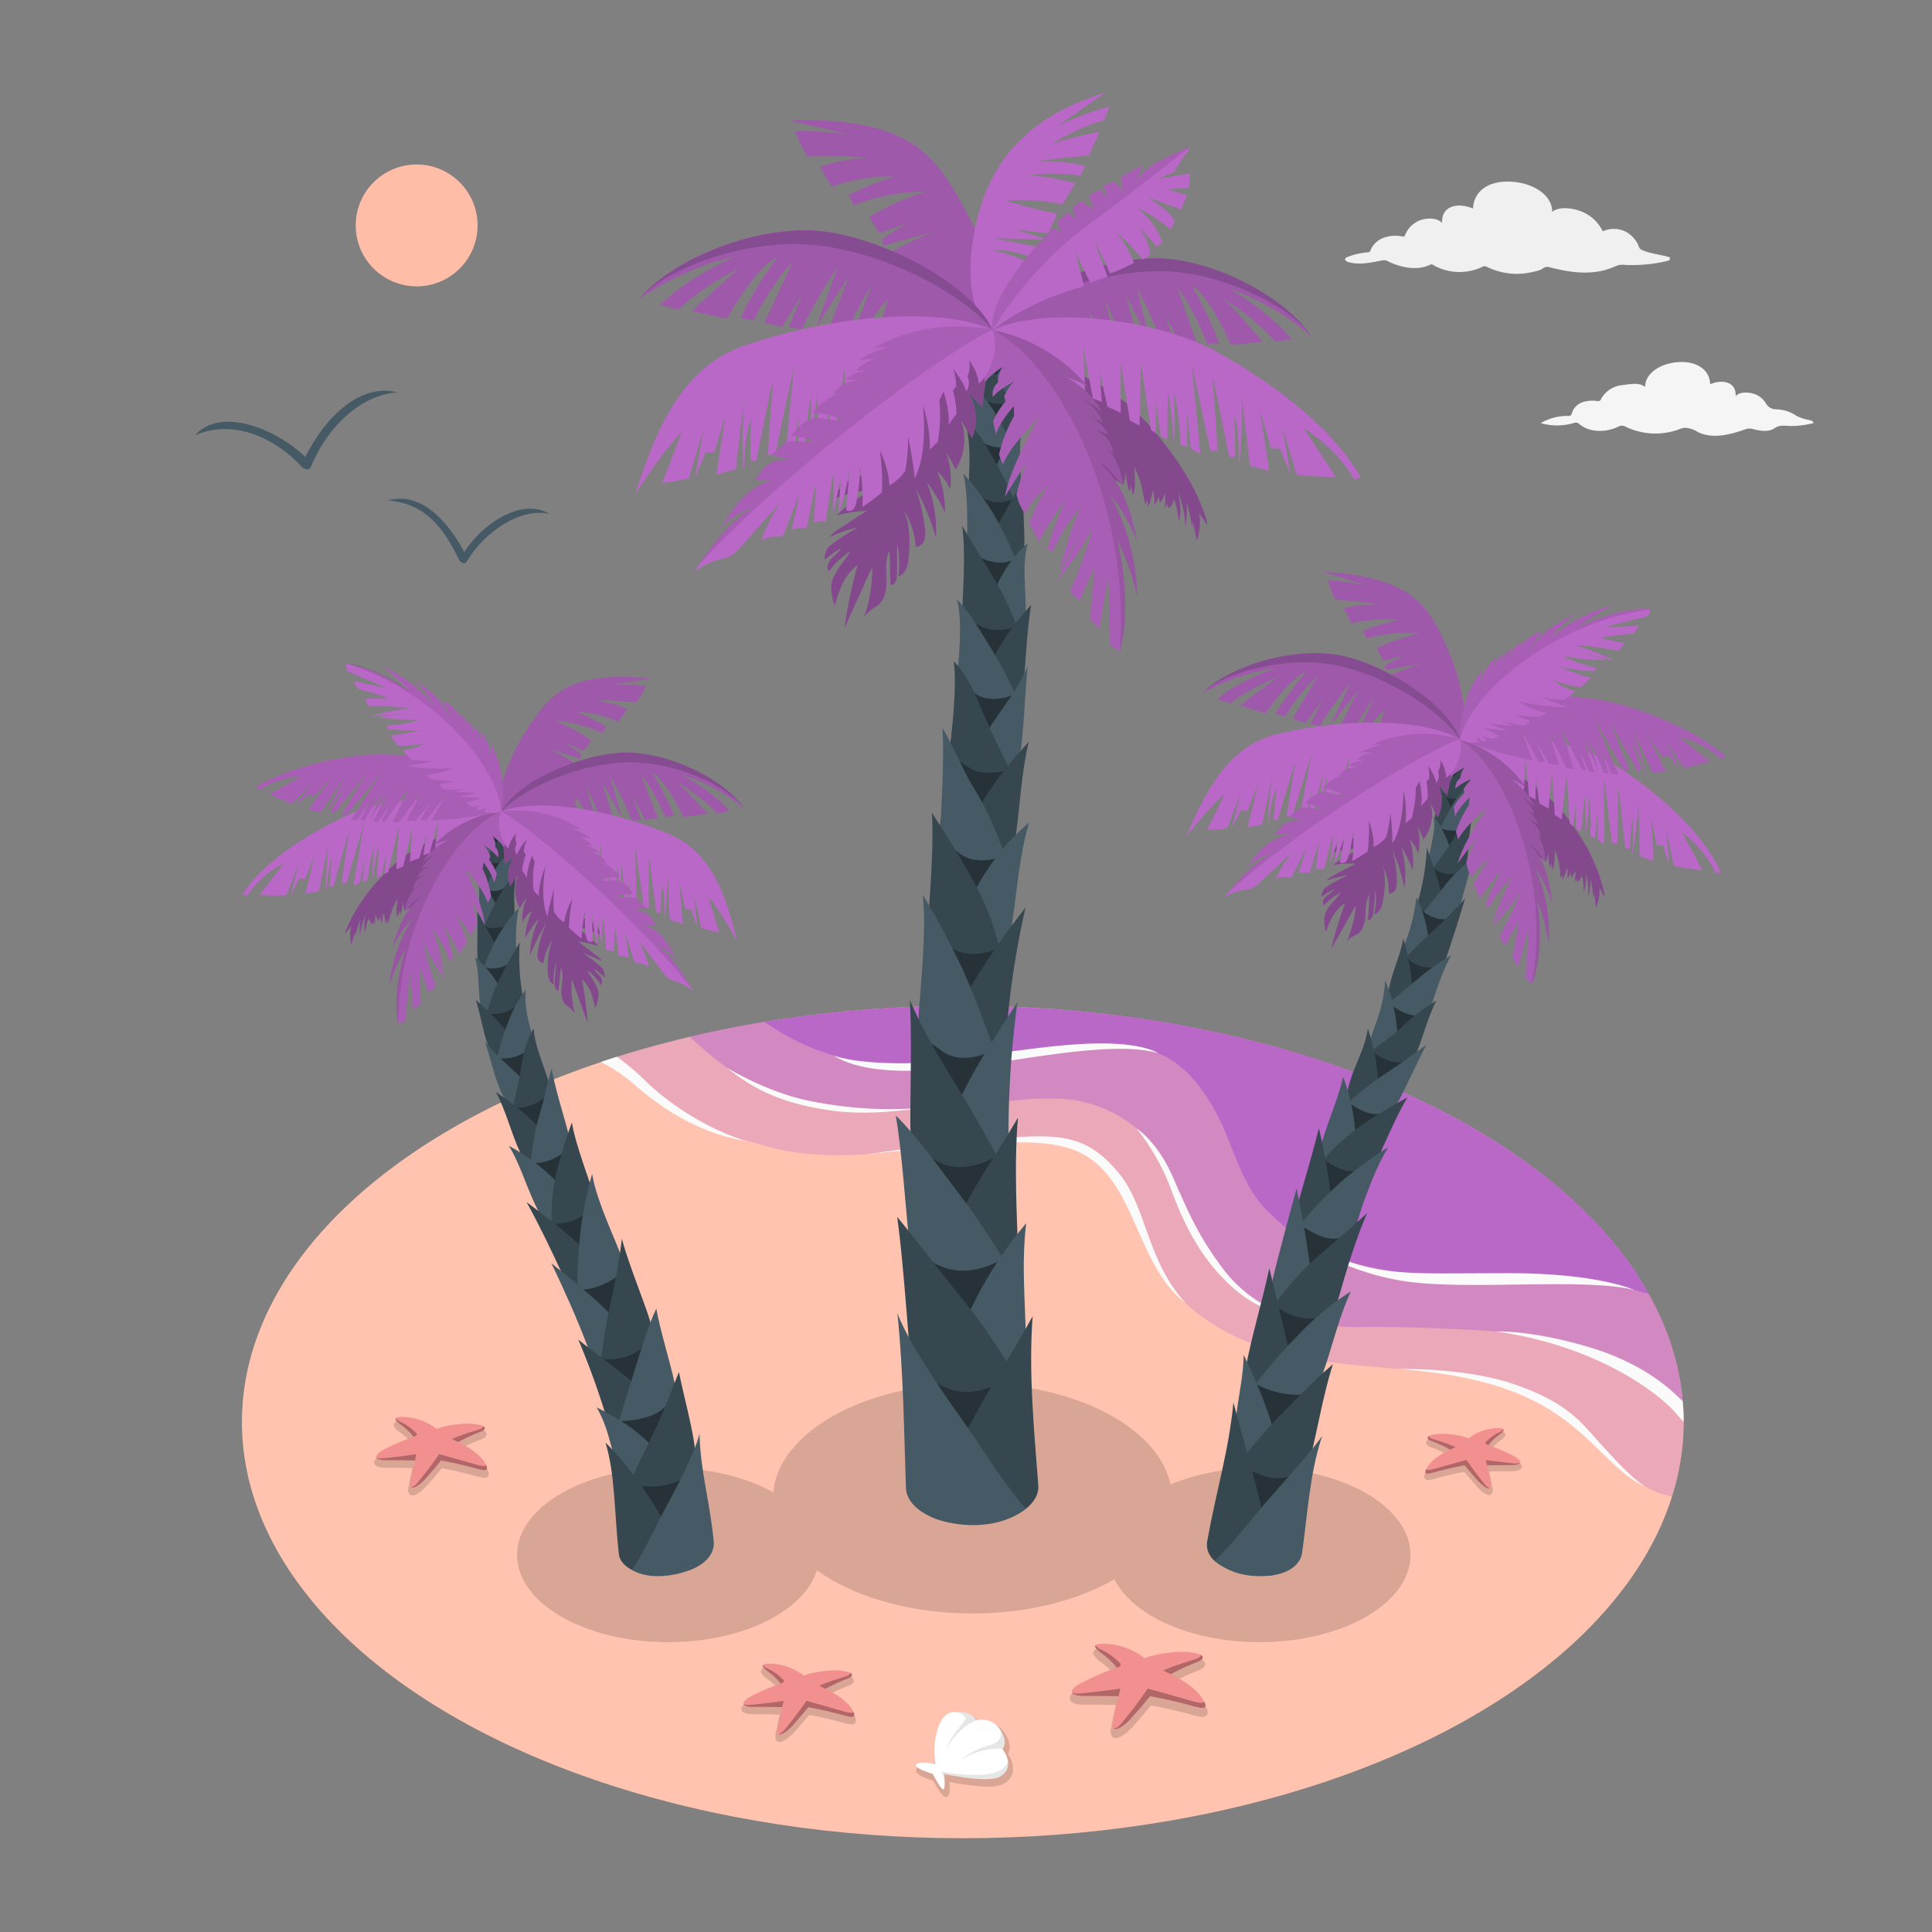 <svg xmlns="http://www.w3.org/2000/svg" viewBox="0 0 500 500"><rect x="0" y="0" width="500" height="500" fill="#808080" stroke="none"/><g id="Floor"><g id="Beach"><ellipse id="floor" cx="249.17" cy="368.02" rx="186.56" ry="107.71" style="fill:#ffbda7"></ellipse><ellipse id="floor" cx="249.17" cy="368.02" rx="186.56" ry="107.71" style="fill:#fff;opacity:0.1"></ellipse><path d="M381.09,291.85c44.94,25.95,62.15,61.85,51.64,95.42a20.73,20.73,0,0,1-8.38-3.51c-3.62-2.49-6.61-5.76-9.75-8.84a85.77,85.77,0,0,0-16.81-13.14c-10.58-6.15-25.57-6.6-37.51-7.63-11.42-1-23-1.9-33.83-5.54s-21.15-10.35-26.69-20.38c-3.59-6.52-5.82-13.71-9.36-20.24s-8.42-10.34-15.06-12c-3.33-.83-10.16-1.22-15-1.09-11.57.31-23.13,2.88-34.67,3.74-19,1.41-26.81-2-30.67-2.95A63.72,63.72,0,0,1,169.89,284c-3.67-2.9-7.15-6.07-11.14-8.48-.62-.38-1.26-.74-1.9-1.08C228.07,251,320.32,256.77,381.09,291.85Z" style="fill:#BA68C8;opacity:0.3"></path><path d="M381.09,291.85c35.21,20.33,53.4,46.77,54.57,73.41-6.81-7.19-13-11.33-26.28-15.88-7.25-2.48-12.09-4.43-28.87-5.22-9.45-.45-19.12-.89-28.63-.72-11.88.21-27.6-3.94-35.11-13.95l-.07-.08c-5.69-6.43-10.05-15.29-15.26-27.27a25.94,25.94,0,0,0-9.54-11.82,33.77,33.77,0,0,0-15.27-5.81,67.75,67.75,0,0,0-13,.2L235.17,287c-12.15,1-25.56.32-36.84-4.71-7.44-3.32-13.84-8.41-19.85-14C246,252.38,326.31,260.23,381.09,291.85Z" style="fill:#BA68C8;opacity:0.5"></path><path d="M381.09,291.85c21.61,12.48,36.81,27.26,45.6,43q-2.69-.75-5.43-1.3c-2.62-.52-5.26-.92-7.89-1.21-11.74-1.3-23.6-.73-35.39-1.42a166.9,166.9,0,0,1-28.13-4.07c-8.78-2.05-15.54-7.29-21.85-13.47-5.72-5.6-8.11-14-11.23-21.16-4.17-9.55-10.67-17.94-18.33-20.06-9.54-2.66-19.59-1.36-29.21.06-8.64,1.28-17.48,2.94-26.07,3.56-17.29,1.24-32.39-2.17-45.29-11.32C260.88,254.08,331.47,263.21,381.09,291.85Z" style="fill:#BA68C8"></path><path d="M306.79,337.22c-11.66-9.06-12.62-27.28-23.17-36.26-8.93-7.58-22.73-5.89-59.38-2.22,0,0,26.73-3.95,41.28-4.58,11.2-.49,17,1.09,23.89,9.27C296.78,312.21,296.68,326.07,306.79,337.22Z" style="fill:#fafafa"></path><path d="M155.51,274.84q2.06-.69,4.14-1.35a62.44,62.44,0,0,1,7.86,6.7c8.49,8.05,19.83,13.66,26.19,15.21-8.41-1.34-18.12-4.82-29.48-14.66A42,42,0,0,0,155.51,274.84Z" style="fill:#fafafa"></path><path d="M336.41,320.55s9.21,8,26.18,10.88c16.67,2.81,47.6-1,60.54,2.5,0,0-9.1-4.44-32.78-4.44C361.63,329.49,355.18,331,336.41,320.55Z" style="fill:#fafafa"></path><path d="M425.71,384.63c-6.2-2.39-11.95-10.46-20.06-16.62-7.43-5.65-18.41-11.86-44-13.74,0,0,17.29-.37,29.64,3.78s16.65,8.52,20.84,13.27C419.46,379.61,423.54,383.48,425.71,384.63Z" style="fill:#fafafa"></path><path d="M239.76,286.63c-2.75.22-14.34,2.27-24.61.78s-18.53-4.12-27-11.07c0,0,10.05,6.21,21.06,8.51A105,105,0,0,0,239.76,286.63Z" style="fill:#fafafa"></path><path d="M333.56,340.59a35.5,35.5,0,0,1-17.36-12.65c-6.3-8.49-8.78-14.49-12.75-23.52s-9.26-12.35-9.26-12.35A59.53,59.53,0,0,1,302.77,307c2.87,7.94,6.57,16,12.73,22.72S326.47,338.75,333.56,340.59Z" style="fill:#fafafa"></path><path d="M433.66,365.68c-4.26-5-20.25-17.4-46.51-21.1,0,0,8.36-.47,23.18,3.78s21.91,11.06,25.17,14.31c.15,1.77.23,3.55.23,5.32C435.09,367.31,434.4,366.55,433.66,365.68Z" style="fill:#fafafa"></path><path d="M215.6,273.11c6.44,4,16.4,4.72,30.72,3.44s40.92-7.65,53.37-4c0,0-4.53-3.39-20.94-2.3-14.92,1-34.69,4.92-44.75,4.93C220.07,275.2,215.6,273.11,215.6,273.11Z" style="fill:#fafafa"></path></g></g><g id="Clouds"><path id="Cloud" d="M401.71,54.83c0-4.21-4.53-7.19-9.75-7.74-6.15-.65-10.54,2-10.74,6.89-4-1.7-8.27-.68-8,3.74-1.16-1.36-3.63-1.33-5.2-.88a6.72,6.72,0,0,0-4.34,3.9c-.08.19-.16.4-.36.47a.74.74,0,0,1-.33,0,9.14,9.14,0,0,0-4.84.3,5.83,5.83,0,0,0-3.46,3.26.8.8,0,0,1-.22.39.81.81,0,0,1-.49.14,18,18,0,0,0-5.28,1.22c-.24.09-.5.22-.57.46-.12.41.37.71.77.83,2.92.84,5.78.15,8.68-.39a2.49,2.49,0,0,1,.86-.07,2.78,2.78,0,0,1,.79.29c3.36,1.62,7.39,2.47,10.78.93a.77.77,0,0,1,1,.08,13.74,13.74,0,0,0,12.51.46,1.67,1.67,0,0,1,.74-.22,1.54,1.54,0,0,1,.56.18A17.85,17.85,0,0,0,393,70.87a18.91,18.91,0,0,0,4.16-.61,8.22,8.22,0,0,0,1.56-.45c.54-.24.93-.7,1.57-.74a2.82,2.82,0,0,1,.9.14c5.51,1.39,11.07,2.18,16.49-.13a6.58,6.58,0,0,1,1.41-.5,6.78,6.78,0,0,1,1.8,0,39.68,39.68,0,0,0,10.4-1,1.37,1.37,0,0,0,.71-.27.49.49,0,0,0,.08-.68.64.64,0,0,0-.3-.14c-2.33-.68-4.83-.83-7-1.87a1.54,1.54,0,0,1-.7-.95,7.28,7.28,0,0,0-3.54-3.81,6.89,6.89,0,0,0-5.74,0,10.43,10.43,0,0,0-5.57-5.15C407.12,53.89,403.61,53.29,401.71,54.83Z" style="fill:#f0f0f0"></path><path id="cloud" d="M425.75,100.14c0-3.46,3.73-5.91,8-6.37,5.06-.53,8.68,1.69,8.85,5.67,3.29-1.39,6.8-.56,6.58,3.08,1.1-1.3,3.85-1,5.22-.42a5.64,5.64,0,0,1,2.6,2.27,3,3,0,0,0,2.59,1.56,9.52,9.52,0,0,1,5.29,1.67,11.43,11.43,0,0,0,3.22,1.08c.53.09,1.2.29,1.23.82a24.72,24.72,0,0,1-5.55.75c-1.73,0-3.1-.42-4.57.59s-3.56.7-5.34.26a3.36,3.36,0,0,0-2.47.11c-3.74,1.3-8.21,2.45-12,.6a6.91,6.91,0,0,0-3.27-1.11,6.44,6.44,0,0,0-1.85.5,17.76,17.76,0,0,1-13.32-.64,2.77,2.77,0,0,0-1.32-.39,2.88,2.88,0,0,0-1,.33c-3.16,1.45-7.16,1.47-9.88-.71a1.76,1.76,0,0,0-.67-.4,1.62,1.62,0,0,0-.89.11,15,15,0,0,1-8.45,0,13.52,13.52,0,0,1,7-1.86,1.14,1.14,0,0,0,.81-.2,1.27,1.27,0,0,0,.27-.6,4.28,4.28,0,0,1,2.66-2.72,8.29,8.29,0,0,1,3.9-.33.81.81,0,0,0,1-.6,7,7,0,0,1,5.22-3.5C421.61,99.49,424.11,98.81,425.75,100.14Z" style="fill:#f5f5f5"></path></g><g id="Sun"><circle id="sun" cx="107.83" cy="58.34" r="15.77" style="fill:#ffbda7"></circle></g><g id="Birds"><g id="birds"><path d="M102.81,101.55c-9.34-2.45-18.43,6-23.82,16.71-6.54-6.59-21.66-13.45-28.51-5.61,9.9-4.38,20.91.77,27.73,8.27.46.47,1.8,1,2.24-.1C85.42,109,94.42,102.11,102.81,101.55Z" style="fill:#455a64"></path><path d="M142.16,133c-7.22-4.43-17.57,2.82-22,9.87-3.83-7.2-10.9-15.93-19.83-13.35,9.77.65,14.66,7.36,18.49,15.39.28.51,1.4,1.34,1.92.48C125.63,137.19,135,131.36,142.16,133Z" style="fill:#455a64"></path></g></g><g id="Shadows"><g id="Shadow" style="opacity:0.15"><ellipse id="shadow" cx="251.68" cy="387.76" rx="51.61" ry="29.8"></ellipse><ellipse id="shadow" cx="172.9" cy="402.43" rx="39.09" ry="22.57"></ellipse><ellipse id="shadow" cx="325.95" cy="402.43" rx="39.09" ry="22.57"></ellipse></g><path id="shadow" d="M288.73,449.83c1.39,0,3.42-1.84,4.3-2.81,2.07-2.31,4.18-4.83,4.85-5.64,1.14.2,5,.94,9.07,2l1,.27a14.42,14.42,0,0,0,3.22.67,1.33,1.33,0,0,0,1.27-.6c.32-.58.1-1.42-.74-2.79-1.77-2.86-5.52-5-7.37-6a49.49,49.49,0,0,1,5.56-2.51c.86-.3,2-.82,2-1.75,0-.46-.32-1.11-1.76-1.56a17.12,17.12,0,0,0-4.39-.49c-.6,0-1.19,0-1.75.07a28.86,28.86,0,0,0-7.61,1.48,18.85,18.85,0,0,0-8.83-3.55c-.7-.06-1.34-.1-1.9-.1-1.44,0-2.24.22-2.57.72a1,1,0,0,0-.08.95,5.47,5.47,0,0,0,1.92,1.95,18.67,18.67,0,0,1,3.18,2.93l-.86.31a49.14,49.14,0,0,0-7.71,3.38c-2,1.16-2.87,2.13-2.63,3.05.3,1.13,2.08,1.36,3.52,1.36h1.81c2.24,0,5.2.06,6.55.09-.26,1.06-.77,3.23-1.27,6.15a2.33,2.33,0,0,0,.27,1.94A1.23,1.23,0,0,0,288.73,449.83Z" style="opacity:0.15"></path><path id="shadow" d="M201.79,450.83c1.16,0,2.85-1.53,3.58-2.34,1.72-1.91,3.47-4,4-4.68,1,.17,4.16.78,7.53,1.69l.81.22a11.84,11.84,0,0,0,2.66.56,1.12,1.12,0,0,0,1.06-.5c.27-.48.09-1.18-.62-2.31-1.46-2.38-4.57-4.18-6.11-5a39.89,39.89,0,0,1,4.62-2.08c.71-.25,1.66-.68,1.65-1.46,0-.38-.27-.91-1.46-1.29a14.61,14.61,0,0,0-3.65-.41c-.5,0-1,0-1.45.06a23.93,23.93,0,0,0-6.31,1.23,15.74,15.74,0,0,0-7.33-2.94c-.59-.06-1.12-.09-1.58-.09-1.2,0-1.86.19-2.14.6a.83.83,0,0,0-.06.78,4.64,4.64,0,0,0,1.59,1.63,14.85,14.85,0,0,1,2.64,2.42l-.72.27a41.24,41.24,0,0,0-6.4,2.8c-1.68,1-2.38,1.77-2.18,2.53.25.94,1.73,1.13,2.93,1.13h1.5c1.86,0,4.31.05,5.44.08-.22.88-.64,2.67-1.06,5.1a1.91,1.91,0,0,0,.23,1.61A1,1,0,0,0,201.79,450.83Z" style="opacity:0.15"></path><path id="shadow" d="M106.75,387c1.16,0,2.85-1.53,3.58-2.34,1.72-1.91,3.47-4,4-4.68,1,.17,4.16.78,7.53,1.69l.81.22a11.84,11.84,0,0,0,2.66.56,1.12,1.12,0,0,0,1.06-.5c.27-.49.09-1.18-.62-2.32-1.46-2.37-4.57-4.17-6.11-4.95a39.89,39.89,0,0,1,4.62-2.08c.71-.26,1.66-.68,1.65-1.46,0-.38-.27-.92-1.46-1.29a14.09,14.09,0,0,0-3.65-.41c-.5,0-1,0-1.45.06a23.48,23.48,0,0,0-6.31,1.23,15.72,15.72,0,0,0-7.33-2.95c-.59-.05-1.12-.08-1.58-.08-1.2,0-1.86.18-2.14.6a.8.8,0,0,0-.06.78,4.55,4.55,0,0,0,1.59,1.62,15.34,15.34,0,0,1,2.64,2.43l-.72.26a42.44,42.44,0,0,0-6.4,2.81c-1.68,1-2.38,1.77-2.18,2.53.25.93,1.73,1.13,2.93,1.13h1.5c1.86,0,4.31.05,5.44.07-.22.88-.64,2.68-1.06,5.1a1.93,1.93,0,0,0,.23,1.62A1,1,0,0,0,106.75,387Z" style="opacity:0.15"></path><path id="shadow" d="M385.4,386.91c-1,0-2.43-1.3-3-2-1.47-1.64-3-3.43-3.44-4-.81.15-3.55.67-6.43,1.44l-.68.19a10,10,0,0,1-2.28.48.93.93,0,0,1-.9-.43c-.23-.41-.07-1,.52-2,1.25-2,3.91-3.57,5.22-4.23a32.57,32.57,0,0,0-3.94-1.78c-.61-.22-1.42-.58-1.41-1.25,0-.32.23-.78,1.25-1.1a12.44,12.44,0,0,1,3.11-.35,12.27,12.27,0,0,1,1.24.06,20.31,20.31,0,0,1,5.39,1,13.4,13.4,0,0,1,6.26-2.51c.5-.05.95-.07,1.35-.07,1,0,1.58.16,1.82.51a.72.72,0,0,1,.06.67,4,4,0,0,1-1.37,1.38,13.26,13.26,0,0,0-2.25,2.07l.61.23a34.46,34.46,0,0,1,5.46,2.39c1.45.83,2,1.51,1.87,2.16s-1.48,1-2.5,1H390c-1.59,0-3.68,0-4.64.06.18.75.54,2.29.9,4.36a1.63,1.63,0,0,1-.2,1.38A.88.88,0,0,1,385.4,386.91Z" style="opacity:0.15"></path><path id="shadow" d="M244.76,465.06a.84.84,0,0,0,.61-.27c.38-.42.5-1.63.37-3.61a56.54,56.54,0,0,0,9.85,1.19,9,9,0,0,0,4.06-.68,4.41,4.41,0,0,0,2.43-2.92,6.4,6.4,0,0,0-1.22-4.84c.46-.8,1-2.66-.93-5.5a6.15,6.15,0,0,0-5.22-2.76,6.38,6.38,0,0,0-1.12.09c-.57-.73-2-2.11-5.12-2.11a11.49,11.49,0,0,0-1.41.09,4.3,4.3,0,0,0-2.92,1.86c-1.95,2.61-2.62,7.65-2.21,11.45a12.57,12.57,0,0,0-2.28-.24,3.52,3.52,0,0,0-2.18.55,1,1,0,0,0-.4,1c.2,1,2.51,1.94,4.52,2.53.56,1.07,1.9,3.53,2.72,4A.75.75,0,0,0,244.76,465.06Z" style="opacity:0.15"></path></g><g id="Starfishes"><g id="Starfish"><path d="M303,433.26a52.22,52.22,0,0,1,6.66-3.1c2.43-.86,1.76-1.72.26-2.2a18.83,18.83,0,0,0-5.91-.39c-5.66.52-7.75,1.57-7.75,1.57a18.6,18.6,0,0,0-8.8-3.64c-1.88-.18-4.34-.21-4,.76.49,1.22,3.22,2.25,5.51,5.35a68.71,68.71,0,0,0-9.23,4c-4.14,2.36-2.21,3.37.86,3.3,2.83-.05,8.86.1,8.86.1s-.72,2.59-1.45,6.82c-.58,3.34,2.78,1,4.54-.93,2.52-2.8,5.06-5.89,5.06-5.89s4.55.79,9.46,2.1c3.51.95,6.28,2,4.06-1.57S303,433.26,303,433.26Z" style="fill:#f28f8f"></path><path d="M292.42,443.29c1.31-1.5,4.62-6.29,4.62-6.29s9.38,2.62,11.73,3.31,3,.41,2.77-.16c1.47,2.81-1.15,1.81-4.43.92-4.91-1.31-9.46-2.1-9.46-2.1s-2.54,3.09-5.06,5.89c-1.31,1.45-3.5,3.1-4.3,2.48C289.68,447.26,291.11,444.79,292.42,443.29Z" style="fill:#b16668"></path><path d="M277.46,438c.79.5,1.9.31,4.83,0s7.66-1,7.66-1l-.45,2s-6-.15-8.86-.1C279,438.91,277.71,438.63,277.46,438Z" style="fill:#b16668"></path><path d="M310.53,428.2c1,.46,1.19,1.23-.87,2a52.22,52.22,0,0,0-6.66,3.1l-1.93-1s2.72-1.18,5.45-2C309,429.47,311.36,428.91,310.53,428.2Z" style="fill:#b16668"></path><path d="M289,431.61c-2.29-3.1-5-4.13-5.51-5.35a.41.41,0,0,1,.17-.53h0s-.39.5,1.81,1.44a17,17,0,0,1,4.47,3.36C290.49,431.2,289,431.61,289,431.61Z" style="fill:#b16668"></path></g><g id="starfish"><path d="M213.64,437.07a43.53,43.53,0,0,1,5.53-2.57c2-.71,1.46-1.43.21-1.82a15.41,15.41,0,0,0-4.9-.33c-4.7.43-6.44,1.3-6.44,1.3a15.34,15.34,0,0,0-7.3-3c-1.56-.15-3.6-.18-3.28.63.41,1,2.67,1.86,4.57,4.44a56,56,0,0,0-7.66,3.28c-3.44,2-1.83,2.8.72,2.75,2.34-.05,7.34.07,7.34.07s-.59,2.16-1.2,5.67c-.48,2.76,2.31.85,3.77-.78,2.09-2.32,4.2-4.89,4.2-4.89s3.78.66,7.85,1.75c2.91.79,5.21,1.68,3.37-1.3S213.64,437.07,213.64,437.07Z" style="fill:#f28f8f"></path><path d="M204.86,445.4c1.08-1.25,3.83-5.22,3.83-5.22s7.79,2.17,9.74,2.75,2.51.34,2.3-.13c1.22,2.32-1,1.49-3.68.76-4.07-1.09-7.85-1.75-7.85-1.75s-2.11,2.57-4.2,4.89c-1.09,1.21-2.9,2.57-3.57,2.06C202.58,448.69,203.77,446.65,204.86,445.4Z" style="fill:#b16668"></path><path d="M192.44,441c.66.41,1.58.25,4,0s6.36-.82,6.36-.82l-.38,1.63s-5-.12-7.34-.07C193.73,441.76,192.65,441.54,192.44,441Z" style="fill:#b16668"></path><path d="M219.89,432.87c.81.38,1,1-.72,1.63a43.53,43.53,0,0,0-5.53,2.57l-1.6-.8s2.26-1,4.52-1.69C218.63,433.93,220.58,433.47,219.89,432.87Z" style="fill:#b16668"></path><path d="M202,435.71c-1.9-2.58-4.16-3.43-4.57-4.44a.34.34,0,0,1,.14-.45h0s-.33.42,1.5,1.2a14.06,14.06,0,0,1,3.71,2.79C203.26,435.37,202,435.71,202,435.71Z" style="fill:#b16668"></path></g><g id="starfish"><path d="M118.6,373.22a43.53,43.53,0,0,1,5.53-2.57c2-.71,1.46-1.43.21-1.82a15.12,15.12,0,0,0-4.9-.33c-4.7.43-6.44,1.3-6.44,1.3a15.42,15.42,0,0,0-7.3-3c-1.56-.14-3.6-.17-3.28.63.41,1,2.67,1.87,4.57,4.44a57.86,57.86,0,0,0-7.66,3.29c-3.44,2-1.83,2.79.72,2.74,2.34,0,7.34.08,7.34.08s-.59,2.15-1.2,5.66c-.48,2.77,2.31.85,3.77-.77,2.09-2.33,4.2-4.89,4.2-4.89s3.78.65,7.85,1.75c2.91.78,5.21,1.68,3.37-1.31S118.6,373.22,118.6,373.22Z" style="fill:#f28f8f"></path><path d="M109.82,381.55c1.08-1.25,3.83-5.22,3.83-5.22s7.79,2.17,9.74,2.74,2.51.35,2.3-.13c1.22,2.33-1,1.5-3.68.77-4.07-1.1-7.85-1.75-7.85-1.75s-2.11,2.56-4.2,4.89c-1.09,1.2-2.9,2.57-3.57,2.06C107.54,384.84,108.73,382.79,109.82,381.55Z" style="fill:#b16668"></path><path d="M97.4,377.17c.66.42,1.58.26,4,0s6.36-.82,6.36-.82l-.38,1.63s-5-.12-7.34-.08C98.69,377.91,97.61,377.68,97.4,377.17Z" style="fill:#b16668"></path><path d="M124.85,369c.81.38,1,1-.72,1.63a43.53,43.53,0,0,0-5.53,2.57l-1.6-.8s2.26-1,4.52-1.69C123.59,370.08,125.54,369.62,124.85,369Z" style="fill:#b16668"></path><path d="M107,371.85c-1.9-2.57-4.16-3.42-4.57-4.44a.33.33,0,0,1,.14-.44h0s-.33.42,1.5,1.2a14.05,14.05,0,0,1,3.71,2.78C108.22,371.51,107,371.85,107,371.85Z" style="fill:#b16668"></path></g><g id="starfish"><path d="M375.28,375.17a36.89,36.89,0,0,0-4.72-2.2c-1.71-.6-1.24-1.22-.17-1.55a12.79,12.79,0,0,1,4.18-.28,17.39,17.39,0,0,1,5.49,1.11,13.16,13.16,0,0,1,6.24-2.58c1.33-.12,3.07-.14,2.8.54-.35.87-2.28,1.6-3.9,3.79a48.6,48.6,0,0,1,6.54,2.81c2.93,1.67,1.56,2.38-.62,2.34-2,0-6.27.06-6.27.06s.51,1.84,1,4.84c.41,2.36-2,.72-3.22-.67-1.78-2-3.58-4.17-3.58-4.17s-3.23.56-6.7,1.5c-2.49.66-4.45,1.43-2.88-1.12S375.28,375.17,375.28,375.17Z" style="fill:#f28f8f"></path><path d="M382.78,382.28c-.92-1.07-3.27-4.46-3.27-4.46s-6.65,1.85-8.31,2.34-2.15.3-2-.11c-1.05,2,.81,1.28,3.14.66,3.47-.94,6.7-1.5,6.7-1.5s1.8,2.19,3.58,4.17c.93,1,2.48,2.2,3,1.77C384.73,385.09,383.71,383.34,382.78,382.28Z" style="fill:#b16668"></path><path d="M393.38,378.54c-.56.36-1.35.22-3.42,0s-5.43-.7-5.43-.7l.32,1.39s4.27-.1,6.27-.06C392.28,379.17,393.2,379,393.38,378.54Z" style="fill:#b16668"></path><path d="M370,371.58c-.69.33-.84.88.61,1.39a36.89,36.89,0,0,1,4.72,2.2l1.37-.69s-1.93-.84-3.86-1.44C371,372.48,369.36,372.09,370,371.58Z" style="fill:#b16668"></path><path d="M385.2,374c1.62-2.19,3.55-2.92,3.9-3.79a.3.3,0,0,0-.12-.38h0s.28.36-1.28,1a12,12,0,0,0-3.17,2.37C384.15,373.71,385.2,374,385.2,374Z" style="fill:#b16668"></path></g></g><g id="Shell"><g id="shell"><path d="M244.38,459.09s11.07,2.46,14.32.75,2.37-5,.73-7.2c0,0,1.7-1.7-.67-5.13a5.7,5.7,0,0,0-6.11-2.32s-1.33-2.69-6.16-2.09c-4,.49-5.25,8.6-4.44,13.48,0,0-3.62-.93-4.83,0s4.17,2.48,4.17,2.48,1.81,3.53,2.61,4S244.38,459.09,244.38,459.09Z" style="fill:#fff"></path><path d="M254.78,459.28c4.22-.43,5.76-2.12,6.06-3.5a3.66,3.66,0,0,1-2.14,4.06c-3.25,1.71-14.32-.75-14.32-.75s.14,1.5.11,2.68a13.18,13.18,0,0,0-.77-3.32A43.45,43.45,0,0,0,254.78,459.28Z" style="opacity:0.1"></path><path d="M259.43,452.64s-4.32-.82-10.45,2.59a18.1,18.1,0,0,1,7-3.53c4.37-1.13,2.75-4.19,2.75-4.19C261.13,450.94,259.43,452.64,259.43,452.64Z" style="opacity:0.1"></path><path d="M244.52,453.33c2.46-6,5.77-7.79,5.24-8.82-.78-1.5-3.27-1.41-3.27-1.41,4.83-.6,6.16,2.09,6.16,2.09C247.28,447.43,244.52,453.33,244.52,453.33Z" style="opacity:0.1"></path></g></g><g id="palm-3"><g id="Palm"><path d="M381.18,198.1c-3,16.35-3.49,35.78-8.13,51.24-3.56,11.87-6.41,21.54-10.24,31.9C347,324.17,340.56,355.63,334.27,400.7c-6.77,3.09-13.61-.09-20.38-1.6,12.59-48.72,16.37-75.71,38.89-124.81,9.81-21.39,17.33-47.52,20.9-74.63C374.13,196.23,379.62,197,381.18,198.1Z" style="fill:#263238"></path><path d="M377.73,206a25.83,25.83,0,0,0-4.59-10c.29,2.58-1.17,6.77-.88,9.31C373.24,206.68,375.62,206.39,377.73,206Z" style="fill:#455a64"></path><path d="M373.22,206.15a24.31,24.31,0,0,1,3.49-5.82,28.13,28.13,0,0,1,5.63-4.68,61.37,61.37,0,0,0-2,7.09c-.51,2-.77,2.76-2.37,3.6S374.82,206.48,373.22,206.15Z" style="fill:#37474f"></path><path d="M377.47,214.69a34.42,34.42,0,0,0-5.89-12.46c.15,3.31-.11,6.88-.19,10.19C372.25,214.43,374,215,377.47,214.69Z" style="fill:#37474f"></path><path d="M372.75,214.33a70.23,70.23,0,0,1,3.72-7,18.72,18.72,0,0,1,5.22-5.12c-1.51,2.36-1.54,6.26-1.68,8.75s-.09,3.29-1.94,3.79A9.09,9.09,0,0,1,372.75,214.33Z" style="fill:#455a64"></path><path d="M376.6,225.83A30.51,30.51,0,0,0,371,211.08c.61,3.58-.42,7.69-1.44,11.63C371.06,225.59,373.52,226.24,376.6,225.83Z" style="fill:#455a64"></path><path d="M371,224.76c1.54-2.53,3.48-4.86,5-7.43s3.08-5.28,5.43-7.05c-1.2,3.17-1.28,8.43-1.6,11.32s-.78,4.17-2.9,4.52A8,8,0,0,1,371,224.76Z" style="fill:#37474f"></path><path d="M373.79,237.82c0-6.19-2.51-12.68-4.5-18.39a64.45,64.45,0,0,1-2.39,14.14C368,236.75,370.7,237.46,373.79,237.82Z" style="fill:#37474f"></path><path d="M368.53,236c2.11-2.62,3.82-4.85,6-7.59,1.73-2.14,4.83-4.78,6.9-6.84-1.24,4.48-2.76,9.78-3.88,14.33a3.7,3.7,0,0,1-3.71,2A8.36,8.36,0,0,1,368.53,236Z" style="fill:#455a64"></path><path d="M369.62,250.29a31.93,31.93,0,0,0-3.05-18.11,49.45,49.45,0,0,1-3.22,12.67C363.54,248.88,366.23,249.59,369.62,250.29Z" style="fill:#455a64"></path><path d="M363.92,247.71c2.69-2.83,4.59-4.58,7.71-7.45,2-1.86,5.47-5.38,7.55-7.75-1.59,5.18-3.21,10.49-5,15.65-1.5,1.45-2.48,2.32-4.61,2.22A8.66,8.66,0,0,1,363.92,247.71Z" style="fill:#37474f"></path><path d="M365.64,262.63a62.21,62.21,0,0,0-2.46-19.76c-.76,4.48-2.93,8.64-3.71,13.09S362.26,261.79,365.64,262.63Z" style="fill:#37474f"></path><path d="M359.6,259.44c2.51-2.12,4.92-4.07,7.49-6.23a55.24,55.24,0,0,1,8.51-6c-2.38,4.21-3.55,8.37-5.23,13.05-.69,1.93-2,2.87-4.44,2.55A11.33,11.33,0,0,1,359.6,259.44Z" style="fill:#455a64"></path><path d="M361.89,274.47c.06-7-.62-14.66-3.41-20.66-.52,7.17-2,9.46-3.53,14.27S358.26,273.92,361.89,274.47Z" style="fill:#455a64"></path><path d="M354.88,272c2.59-2,5.3-3.76,7.73-6a44.33,44.33,0,0,1,9.1-7c-1.8,3.47-3.42,9-4.64,12.24s-2.2,3.65-4.65,3.69C359.28,275,357.33,273.59,354.88,272Z" style="fill:#37474f"></path><path d="M356.42,288.11A51.25,51.25,0,0,0,354,266.18c-.83,5.76-3.89,10-5.18,15.83C347.86,286.09,353.2,288,356.42,288.11Z" style="fill:#37474f"></path><path d="M349,285.37a72.86,72.86,0,0,1,10.06-7.87c3.51-2.26,6.74-4.7,10.07-7.08-2.16,4.06-4.87,10.12-6.8,13.77s-2.5,3.9-5.8,4.12C353.79,288.5,351.32,286.84,349,285.37Z" style="fill:#455a64"></path><path d="M350.84,303c.44-8.67-.23-16.31-3.23-24.32-1.34,5.92-3.93,11.38-5.57,17.21C341.12,301.31,346.92,302.56,350.84,303Z" style="fill:#455a64"></path><path d="M342.51,300.09A57.9,57.9,0,0,1,352.68,291a131.54,131.54,0,0,1,11.61-7c-2.52,4-5.21,10.4-7.07,14.36s-2.62,4.09-6.11,4.67C348,303.6,345.15,301.74,342.51,300.09Z" style="fill:#37474f"></path><path d="M345.23,320.14A143.73,143.73,0,0,0,341.32,292c-1.64,6.65-3.64,13.17-5.47,19.76C336.36,317.7,340.14,319.41,345.23,320.14Z" style="fill:#37474f"></path><path d="M336.35,317a106,106,0,0,1,10.88-11.29,100.81,100.81,0,0,1,12.09-8.83c-3.09,4.78-6,12.92-7.61,17.73s-2.11,5.67-6.09,5.93C342.16,320.78,339.26,318.62,336.35,317Z" style="fill:#455a64"></path><path d="M339.82,340.9c0-11.48-2-22.2-4.26-33.31-2.19,8-4.61,16.86-6.57,25C329.9,339.35,333.73,340.43,339.82,340.9Z" style="fill:#455a64"></path><path d="M330.12,337.31a74,74,0,0,1,10.73-12c4.41-3.72,8.83-7.52,13-11.39-2.64,5.76-5.51,15.2-7,20.55s-2.7,6.22-6.3,6.69C335.85,341.77,331.18,339.32,330.12,337.31Z" style="fill:#37474f"></path><path d="M335.8,360.63c-1.9-10.95-4.77-21.63-7.3-32.41-1.81,8.58-4.56,17.5-6.19,26.11C324.5,359.43,330.28,360.22,335.8,360.63Z" style="fill:#37474f"></path><path d="M325,358.15a135.49,135.49,0,0,1,11.73-13.41,67.78,67.78,0,0,1,12.86-10.5c-2.95,6.3-4.73,13.91-6.93,20.29-1.4,4.05-2.22,6.18-6.3,6.44A22.89,22.89,0,0,1,325,358.15Z" style="fill:#455a64"></path><path d="M332.36,382c-1.87-11.32-5.57-21.18-10.49-31.35-.14,7.48-2.35,14.13-2.33,21.76S325.78,382.66,332.36,382Z" style="fill:#455a64"></path><path d="M320.55,378.92a131,131,0,0,1,11.87-13.78c3.66-3.7,8.43-8.62,12.55-12.07-2.05,6.18-3.86,15.75-5.18,21.43s-2.62,6.91-6.83,7.8C328.1,383.32,324.57,381,320.55,378.92Z" style="fill:#37474f"></path><path d="M329.43,407.68c-1.31-14.93-6.47-30.19-10.22-44.71-1.19,12.49-4.44,22.83-6.81,36C311.58,405.22,320.44,407.91,329.43,407.68Z" style="fill:#37474f"></path><path d="M314.33,403.9c5.27-4.92,8.12-9.08,13.42-15.28,3.43-4,10.81-11.84,14.43-17-3.24,9.67-3.75,20-5.24,30.61-.8,3.28-4.19,5.16-8.46,5.56C323.47,408.26,318.4,407.36,314.33,403.9Z" style="fill:#455a64"></path><path d="M377.85,191.32c2-.42,2-11.39-3.06-23s-9.05-18.84-32.24-20.37l11.21,3.69s-6.8-1.48-10.25-1.47c.28,0,.68,1.64.76,1.89a23.59,23.59,0,0,0,1.32,3.11l5.73.51a27,27,0,0,1,5.38.85,29.17,29.17,0,0,0-8.92.87l1.92,3.93a36.61,36.61,0,0,1,12.12-.87,63.28,63.28,0,0,0-9,2.76c.25.66.51,1.32.77,2a40.08,40.08,0,0,1,13.87-1.33,51.07,51.07,0,0,0-11.07,3.82,15.79,15.79,0,0,0,1.7,3.26l5.24-1.32-3.77,1.84a2.38,2.38,0,0,0-1,.75.81.81,0,0,0,.18,1.12l9.86-1.7a45.36,45.36,0,0,0-8.44,3c-.24.12,2.82,4.62,3.13,5a27.31,27.31,0,0,0,4.35,4.38c.72.58,1.55,1,2.26,1.59s1.52,1.55,2.34,2.25A23.54,23.54,0,0,0,377.85,191.32Z" style="fill:#BA68C8"></path><path d="M377.85,191.32c2-.42,2-11.39-3.06-23s-9.05-18.84-32.24-20.37l11.21,3.69s-6.8-1.48-10.25-1.47c.28,0,.68,1.64.76,1.89a23.59,23.59,0,0,0,1.32,3.11l5.73.51a27,27,0,0,1,5.38.85,29.17,29.17,0,0,0-8.92.87l1.92,3.93a36.61,36.61,0,0,1,12.12-.87,63.28,63.28,0,0,0-9,2.76c.25.66.51,1.32.77,2a40.08,40.08,0,0,1,13.87-1.33,51.07,51.07,0,0,0-11.07,3.82,15.79,15.79,0,0,0,1.7,3.26l5.24-1.32-3.77,1.84a2.38,2.38,0,0,0-1,.75.81.81,0,0,0,.18,1.12l9.86-1.7a45.36,45.36,0,0,0-8.44,3c-.24.12,2.82,4.62,3.13,5a27.31,27.31,0,0,0,4.35,4.38c.72.58,1.55,1,2.26,1.59s1.52,1.55,2.34,2.25A23.54,23.54,0,0,0,377.85,191.32Z" style="opacity:0.15"></path><path d="M354,214.69a11.28,11.28,0,0,0-4.83,1.28,8.2,8.2,0,0,1,3.73.83,7.93,7.93,0,0,0-8.35,4c2.38-.71,4.87-1.42,7.32-1a28.5,28.5,0,0,0-6.91,4.09,29.76,29.76,0,0,1,5.89-.37q-3,1.55-6,3.18a4.14,4.14,0,0,0-1.53,1.2,23.38,23.38,0,0,1,5.53-1.34,37.24,37.24,0,0,0-5.24,2.73,4,4,0,0,0-1,.82,4.21,4.21,0,0,0-.66,2,20.32,20.32,0,0,1,3.42-2,11.06,11.06,0,0,1-2.09,1.82,2.1,2.1,0,0,0-.75,2.46A15.46,15.46,0,0,1,347,231c-1.42,2.07-3.72,3.68-4.21,6.15a6.68,6.68,0,0,0,0,2.23,4.23,4.23,0,0,0,.37,1.71,21.21,21.21,0,0,1,1.92-4.23,11.51,11.51,0,0,1,2.29-2.64c.16-.13.74-.42.81-.6a93,93,0,0,0-3.64,11.91l6.33-11.19a27.32,27.32,0,0,1-2.38,9.35,6.75,6.75,0,0,1,2.35-1.71c1.75-.77,2.37-2.94,2.51-4.85s0-4,1.08-5.56c-.14,2.17-.27,4.35-.41,6.53.94.11,1.36-1.14,1.44-2.09q.26-2.9.49-5.79a18.56,18.56,0,0,1-.32,6.39c1.51-.37,2.07-2.18,2.33-3.7.5-2.94.8-6-.19-8.84a14.7,14.7,0,0,1,1.65,7.24,2,2,0,0,0,1.84-1.36,5.72,5.72,0,0,0,.21-2.41,28.47,28.47,0,0,0-1.1-7.47,43.55,43.55,0,0,1,3.08,9.9,25.91,25.91,0,0,0-.8-10.83,29.23,29.23,0,0,1,2.92,6.1,18.76,18.76,0,0,0-.68-7.95A8.86,8.86,0,0,1,367,221a15.45,15.45,0,0,0-.09-7.06,20.9,20.9,0,0,1,1.46,3.32,10.5,10.5,0,0,0,1.84-9.35c.62,1.23,1.23,2.46,1.84,3.69a9.72,9.72,0,0,0,.28-8.47l2.19,2.74c.54-2.63,3.18-13.65,3.31-14.53-.62,0-12.93,3.09-20.45,11.54a13.57,13.57,0,0,1,3.8-1l-2,1.26-.63.39-1.07.67c-1.09.7-2.15,1.44-3.19,2.23a15.51,15.51,0,0,1,5.09-.87,17,17,0,0,0-7.56,4.56,5.52,5.52,0,0,1,3.53-.9,11.62,11.62,0,0,0-6.43,4.18c.1-.28,2.08.13,2.38.23A13.09,13.09,0,0,1,354,214.69Z" style="fill:#BA68C8"></path><path d="M354,214.69a11.28,11.28,0,0,0-4.83,1.28,8.2,8.2,0,0,1,3.73.83,7.93,7.93,0,0,0-8.35,4c2.38-.71,4.87-1.42,7.32-1a28.5,28.5,0,0,0-6.91,4.09,29.76,29.76,0,0,1,5.89-.37q-3,1.55-6,3.18a4.14,4.14,0,0,0-1.53,1.2,23.38,23.38,0,0,1,5.53-1.34,37.24,37.24,0,0,0-5.24,2.73,4,4,0,0,0-1,.82,4.21,4.21,0,0,0-.66,2,20.32,20.32,0,0,1,3.42-2,11.06,11.06,0,0,1-2.09,1.82,2.1,2.1,0,0,0-.75,2.46A15.46,15.46,0,0,1,347,231c-1.42,2.07-3.72,3.68-4.21,6.15a6.68,6.68,0,0,0,0,2.23,4.23,4.23,0,0,0,.37,1.71,21.21,21.21,0,0,1,1.92-4.23,11.51,11.51,0,0,1,2.29-2.64c.16-.13.74-.42.81-.6a93,93,0,0,0-3.64,11.91l6.33-11.19a27.32,27.32,0,0,1-2.38,9.35,6.75,6.75,0,0,1,2.35-1.71c1.75-.77,2.37-2.94,2.51-4.85s0-4,1.08-5.56c-.14,2.17-.27,4.35-.41,6.53.94.11,1.36-1.14,1.44-2.09q.26-2.9.49-5.79a18.56,18.56,0,0,1-.32,6.39c1.51-.37,2.07-2.18,2.33-3.7.5-2.94.8-6-.19-8.84a14.7,14.7,0,0,1,1.65,7.24,2,2,0,0,0,1.84-1.36,5.72,5.72,0,0,0,.21-2.41,28.47,28.47,0,0,0-1.1-7.47,43.55,43.55,0,0,1,3.08,9.9,25.91,25.91,0,0,0-.8-10.83,29.23,29.23,0,0,1,2.92,6.1,18.76,18.76,0,0,0-.68-7.95A8.86,8.86,0,0,1,367,221a15.45,15.45,0,0,0-.09-7.06,20.9,20.9,0,0,1,1.46,3.32,10.5,10.5,0,0,0,1.84-9.35c.62,1.23,1.23,2.46,1.84,3.69a9.72,9.72,0,0,0,.28-8.47l2.19,2.74c.54-2.63,3.18-13.65,3.31-14.53-.62,0-12.93,3.09-20.45,11.54a13.57,13.57,0,0,1,3.8-1l-2,1.26-.63.39-1.07.67c-1.09.7-2.15,1.44-3.19,2.23a15.51,15.51,0,0,1,5.09-.87,17,17,0,0,0-7.56,4.56,5.52,5.52,0,0,1,3.53-.9,11.62,11.62,0,0,0-6.43,4.18c.1-.28,2.08.13,2.38.23A13.09,13.09,0,0,1,354,214.69Z" style="opacity:0.3"></path><path d="M400.58,221.43c.09-.35.17-.7.24-1.06a13,13,0,0,0,.23,4,2.94,2.94,0,0,0,.46-1.13,7.59,7.59,0,0,0,.26,1.91,8.81,8.81,0,0,0,.55-2.59c0-.47.06-.94.07-1.41a3.79,3.79,0,0,0,0-1.3,20.73,20.73,0,0,1,1.45,7.26,1.23,1.23,0,0,0,.39-.95,8.72,8.72,0,0,1,.16,1.62,2.83,2.83,0,0,1,.33-.76c.11-.28.22-.56.32-.84.18-.53.36-1.06.55-1.59a8.71,8.71,0,0,1,0,2.79,3.35,3.35,0,0,0,.86-1.67c.07.46.14.92.2,1.38a6.13,6.13,0,0,0,1.12-1.76,15.93,15.93,0,0,1-.31,2.84l.6-.79a2.14,2.14,0,0,0,.13.9,2.77,2.77,0,0,0,1.17-1.63,8.24,8.24,0,0,1,.41,2.09c0,.4.06.81.07,1.22a3.19,3.19,0,0,1,0,1.15,12.35,12.35,0,0,0,.46-5.62,20.82,20.82,0,0,1,.73,6.68,17.86,17.86,0,0,0,.63-4.94,42,42,0,0,1,.66,5.26,14.67,14.67,0,0,0,.16-1.47c.23,1.29.41,2.59.55,3.89a11.25,11.25,0,0,0,.91-5.13,23.58,23.58,0,0,1,1.25,2.39,3.24,3.24,0,0,0,0-1.12A47,47,0,0,0,408,215a50.09,50.09,0,0,0-3.92-5.25,43,43,0,0,0-11.31-9c-4.26-2.51-8.93-4.29-13.06-7,2,9,7.46,16.77,13.68,23.52a34.1,34.1,0,0,0,3.22,3.14,32,32,0,0,0,3.49,2.57A13.15,13.15,0,0,0,400.58,221.43Z" style="fill:#BA68C8"></path><path d="M400.58,221.43c.09-.35.17-.7.24-1.06a13,13,0,0,0,.23,4,2.94,2.94,0,0,0,.46-1.13,7.59,7.59,0,0,0,.26,1.91,8.81,8.81,0,0,0,.55-2.59c0-.47.06-.94.07-1.41a3.79,3.79,0,0,0,0-1.3,20.73,20.73,0,0,1,1.45,7.26,1.23,1.23,0,0,0,.39-.95,8.72,8.72,0,0,1,.16,1.62,2.83,2.83,0,0,1,.33-.76c.11-.28.22-.56.32-.84.18-.53.36-1.06.55-1.59a8.71,8.71,0,0,1,0,2.79,3.35,3.35,0,0,0,.86-1.67c.07.46.14.92.2,1.38a6.13,6.13,0,0,0,1.12-1.76,15.93,15.93,0,0,1-.31,2.84l.6-.79a2.14,2.14,0,0,0,.13.9,2.77,2.77,0,0,0,1.17-1.63,8.24,8.24,0,0,1,.41,2.09c0,.4.06.81.07,1.22a3.19,3.19,0,0,1,0,1.15,12.35,12.35,0,0,0,.46-5.62,20.82,20.82,0,0,1,.73,6.68,17.86,17.86,0,0,0,.63-4.94,42,42,0,0,1,.66,5.26,14.67,14.67,0,0,0,.16-1.47c.23,1.29.41,2.59.55,3.89a11.25,11.25,0,0,0,.91-5.13,23.58,23.58,0,0,1,1.25,2.39,3.24,3.24,0,0,0,0-1.12A47,47,0,0,0,408,215a50.09,50.09,0,0,0-3.92-5.25,43,43,0,0,0-11.31-9c-4.26-2.51-8.93-4.29-13.06-7,2,9,7.46,16.77,13.68,23.52a34.1,34.1,0,0,0,3.22,3.14,32,32,0,0,0,3.49,2.57A13.15,13.15,0,0,0,400.58,221.43Z" style="opacity:0.3"></path><path d="M377.85,191.32c11.06-3.9,32.12,1.11,42.18,8s20.54,16.07,25.33,26.41L444,226s-2.07-5.63-8.72-10.64l5.35,9.89s-7.55-.93-7.52-1.27-1.85-9.25-1.85-9.25l.74,9.17-1.58-5.08-1.65-.15-1.49-7.37.72,11.58-3.6-1.29-.37-13.49s-.67,9.71-1.82,13.61a38.23,38.23,0,0,0,.21-10.21l-.64,8.13h-1.11l-1.82-16-.3,14.66-1.38-.12L415.1,201l.11,17.48-1.69-1.1-.13-6.92-.58,6.53-1.23-.6a58.16,58.16,0,0,0-.32-10.52,78.6,78.6,0,0,1-.89,9.95s.09-6.18-.28-9.8l-.92,9.22-1.21-.86-.29-6.4-.5,5.85-.91-.65-.82-13-1.29,11.87-1.76-1.15-.75-11.15-.86,9.54-2.42-1.39-.92-7.16-.06,6.16-1.65-.83-.94-9.94-.45,9.08-4.61-3.39S381,194.79,377.85,191.32Z" style="fill:#BA68C8"></path><path d="M400.82,244.46a43.24,43.24,0,0,0-3.48-19.86,35.89,35.89,0,0,1,4.41,9.45c-.78-6.23-1.73-11.25-6-15.88,1.84,1.37,2.77,3.09,4.12,5,.22-2.42-.88-6.34-2.9-7.68a6.47,6.47,0,0,1,1.65,1.48,4.89,4.89,0,0,0-1.48-3.69,8.41,8.41,0,0,0-2-1.47c1,.48,2.06,1,2.79,1.37-.28-1.25-1.88-2.89-2.89-3.67l2,1.28a7.49,7.49,0,0,0-3.86-4.87,11.76,11.76,0,0,1,3.93,2.88,15.54,15.54,0,0,0-6.24-7.19,18.54,18.54,0,0,1,4.07,2.18,32,32,0,0,0-17.17-12.42,8,8,0,0,0-2.37,4.88l1.51-.31-1.79,1.6.13,1.06.67-.29-.77,1.4.32,1.5c.61-1.08,3.6-2.62,3.6-2.62a5.11,5.11,0,0,0-1.17,2.83,3,3,0,0,0-1.25,2.71c1.18-1.31,4.42-2.65,4.42-2.65a9.63,9.63,0,0,0-2.25,2.71l.17,1a18,18,0,0,0-2.75,3.57l.32,2.55c.82-2.17,3.89-5.09,3.89-5.09l-.11,1.87a28.07,28.07,0,0,0-3.55,7.13l.6,2c2-3.88,7.8-8.36,7.8-8.36s-6.55,8.86-7.9,14.56a72.81,72.81,0,0,1,4.92-6.35,33.77,33.77,0,0,0-2.69,6,9.09,9.09,0,0,0,1.3,3.92c1.38-2.54,4.86-5,4.86-5a45.25,45.25,0,0,0-4.26,6.92l1.64,3.7c1.42-2.78,5.73-7.57,5.73-7.57a58.94,58.94,0,0,0-4.32,9.12l1,.61c1.7-3.8,6.08-8.12,6.08-8.12a66.13,66.13,0,0,0-5.15,12l4.65-7.11-5.31,8.85s5.27-5.39,7.66-9.59c-1.37,4.65-5.39,11.69-5.39,11.69l1.62,2.08,3.4-6.22c-.28,3.15-1.7,9.67-1.7,9.67L393,250l2.65-10c-.17,3.87-.86,13.17-.86,13.17l1.71,1.42c2.43-6.28,2.38-14.65,1.45-21.32A53.56,53.56,0,0,1,400.82,244.46Z" style="fill:#BA68C8"></path><path d="M400.82,244.46a43.24,43.24,0,0,0-3.48-19.86,35.89,35.89,0,0,1,4.41,9.45c-.78-6.23-1.73-11.25-6-15.88,1.84,1.37,2.77,3.09,4.12,5,.22-2.42-.88-6.34-2.9-7.68a6.47,6.47,0,0,1,1.65,1.48,4.89,4.89,0,0,0-1.48-3.69,8.41,8.41,0,0,0-2-1.47c1,.48,2.06,1,2.79,1.37-.28-1.25-1.88-2.89-2.89-3.67l2,1.28a7.49,7.49,0,0,0-3.86-4.87,11.76,11.76,0,0,1,3.93,2.88,15.54,15.54,0,0,0-6.24-7.19,18.54,18.54,0,0,1,4.07,2.18,32,32,0,0,0-17.17-12.42,8,8,0,0,0-2.37,4.88l1.51-.31-1.79,1.6.13,1.06.67-.29-.77,1.4.32,1.5c.61-1.08,3.6-2.62,3.6-2.62a5.11,5.11,0,0,0-1.17,2.83,3,3,0,0,0-1.25,2.71c1.18-1.31,4.42-2.65,4.42-2.65a9.63,9.63,0,0,0-2.25,2.71l.17,1a18,18,0,0,0-2.75,3.57l.32,2.55c.82-2.17,3.89-5.09,3.89-5.09l-.11,1.87a28.07,28.07,0,0,0-3.55,7.13l.6,2c2-3.88,7.8-8.36,7.8-8.36s-6.55,8.86-7.9,14.56a72.81,72.81,0,0,1,4.92-6.35,33.77,33.77,0,0,0-2.69,6,9.09,9.09,0,0,0,1.3,3.92c1.38-2.54,4.86-5,4.86-5a45.25,45.25,0,0,0-4.26,6.92l1.64,3.7c1.42-2.78,5.73-7.57,5.73-7.57a58.94,58.94,0,0,0-4.32,9.12l1,.61c1.7-3.8,6.08-8.12,6.08-8.12a66.13,66.13,0,0,0-5.15,12l4.65-7.11-5.31,8.85s5.27-5.39,7.66-9.59c-1.37,4.65-5.39,11.69-5.39,11.69l1.62,2.08,3.4-6.22c-.28,3.15-1.7,9.67-1.7,9.67L393,250l2.65-10c-.17,3.87-.86,13.17-.86,13.17l1.71,1.42c2.43-6.28,2.38-14.65,1.45-21.32A53.56,53.56,0,0,1,400.82,244.46Z" style="opacity:0.1"></path><path d="M396.5,254.65c2.43-6.28,2.38-14.65,1.45-21.32a53.56,53.56,0,0,1,2.87,11.13,43.24,43.24,0,0,0-3.48-19.86,35.89,35.89,0,0,1,4.41,9.45c-.78-6.23-1.73-11.25-6-15.88,1.84,1.37,2.77,3.09,4.12,5,.22-2.42-.88-6.34-2.9-7.68a6.47,6.47,0,0,1,1.65,1.48,4.89,4.89,0,0,0-1.48-3.69,8.41,8.41,0,0,0-2-1.47c1,.48,2.06,1,2.79,1.37-.28-1.25-1.88-2.89-2.89-3.67l2,1.28a7.49,7.49,0,0,0-3.86-4.87,11.76,11.76,0,0,1,3.93,2.88,15.54,15.54,0,0,0-6.24-7.19,18.54,18.54,0,0,1,4.07,2.18,32,32,0,0,0-17.17-12.42C389.06,198,401.44,226,396.5,254.65Z" style="opacity:0.1"></path><path d="M377.85,191.32c-3-8.71-18-18.64-29.84-21.47s-29.39,2-37,9.65a53.63,53.63,0,0,1,19.08-6.57s-9.08,3-15.05,7.93l3.36,1.25s4-3.57,12.31-6.84c0,0-6.42,4.57-9.69,7.36l6.45,2s6.35-9.34,10.61-10.79a88.85,88.85,0,0,0-8,10.9l2.45.69s4.06-6.8,8.47-10.44l-6.46,11c1,.4,2.31.75,3.31,1.15l4.47-6.07q-1.59,3.1-3.19,6.21l2.4.66a94.65,94.65,0,0,1,8-11.33q-2.57,5.55-5.14,11.09l7.12-9.17q-2.21,4.47-4.39,8.95l3.49.9a61.84,61.84,0,0,1,5.09-7.84q-1.87,3.87-3.77,7.74l2.1.4a27.88,27.88,0,0,1,4.37-5q-1,2.77-1.83,5.64a9.23,9.23,0,0,1,3.84.16c2.83.58,5.57,1.55,8.39,2.16S378,191.61,377.85,191.32Z" style="fill:#BA68C8"></path><path d="M377.85,191.32c-3-8.71-18-18.64-29.84-21.47s-29.39,2-37,9.65a53.63,53.63,0,0,1,19.08-6.57s-9.08,3-15.05,7.93l3.36,1.25s4-3.57,12.31-6.84c0,0-6.42,4.57-9.69,7.36l6.45,2s6.35-9.34,10.61-10.79a88.85,88.85,0,0,0-8,10.9l2.45.69s4.06-6.8,8.47-10.44l-6.46,11c1,.4,2.31.75,3.31,1.15l4.47-6.07q-1.59,3.1-3.19,6.21l2.4.66a94.65,94.65,0,0,1,8-11.33q-2.57,5.55-5.14,11.09l7.12-9.17q-2.21,4.47-4.39,8.95l3.49.9a61.84,61.84,0,0,1,5.09-7.84q-1.87,3.87-3.77,7.74l2.1.4a27.88,27.88,0,0,1,4.37-5q-1,2.77-1.83,5.64a9.23,9.23,0,0,1,3.84.16c2.83.58,5.57,1.55,8.39,2.16S378,191.61,377.85,191.32Z" style="opacity:0.15"></path><path d="M348,169.85c11.82,2.83,26.83,12.76,29.84,21.47C373,184.16,359,174.63,345.1,172.06c-12.56-2.32-28.34,1.92-34.1,7.44C318.62,171.85,336.18,167,348,169.85Z" style="opacity:0.15"></path><path d="M377.85,191.32c-10.18-5.82-31.3-5.22-47.31-1.32-11.83,2.88-17.86,13-23.51,26.45,0,0,5.75-7.51,10-11.06l-4.64,9.4s5.2-.18,5.23-.53,3.48-8.77,3.48-8.77l-2.37,8.89,2.47-4.71,1.65.15,2.78-7-2.78,11.27,3.78-.64,2.77-13.2s-1.57,9.9-1.13,14a30.91,30.91,0,0,1,2.1-10.32l-.82,8.11,1.09.21,4.66-15.46-2.33,14.48,1.39.13,5.11-16.5-3.23,17.19,1.86-.79,1.36-6.78-.59,6.52,1.32-.37a58,58,0,0,1,2.19-10.29,80.53,80.53,0,0,0-.9,9.94s1-6.09,2-9.58l-.74,9.23,1.35-.63,1.42-6.24-.55,5.84,1-.47,3.12-12.61-.84,11.91,1.93-.82,2.73-10.83-.86,9.53,2.63-.93,2.18-6.88-1,6.07,1.78-.52,2.7-9.61-1.18,9,5.14-2.51S374.14,194.18,377.85,191.32Z" style="fill:#BA68C8"></path><path d="M328.5,221.32c.37-.2.76-.4,1.15-.58-2.53.85-5.18,1.77-7,3.74,2-2.78,4.16-5.67,7.22-7.24a11,11,0,0,1,3.9-1.16l-3.82-.2c1-1.35,2.17-2.76,3.79-3.25a8.14,8.14,0,0,1,3.64,0l-3.8-1.35,2.4-1.81a2.6,2.6,0,0,1,.77-.45,2.54,2.54,0,0,1,1,0l4.52.58a14.78,14.78,0,0,0-4.55-1.69c1.3-1.32,2.77-2.74,4.62-2.86s3.5,1,5.24.66a16.67,16.67,0,0,0-5.35-1.76c1.34-1.5,4.25-3.38,6.34-3.31a6.55,6.55,0,0,0-2.2.31,4.94,4.94,0,0,1,3.3-2.24,8.51,8.51,0,0,1,2.47-.1l-3.08-.43c.93-.88,3.17-1.34,4.45-1.42l-2.42-.09c.16,0,.75-.59.92-.7a7.17,7.17,0,0,1,1-.56,4.67,4.67,0,0,1,2.1-.53,8.74,8.74,0,0,0-3.38,0,16.59,16.59,0,0,1,5.85-2,8.52,8.52,0,0,0-2.76,0,28.37,28.37,0,0,1,8.65-2.55,32.09,32.09,0,0,1,10.93.22,16.86,16.86,0,0,1,3.41.82c.92,3.56-.82,7.7-3.57,10a8.87,8.87,0,0,0-.59-2.9c-.25-.6-.54-1.19-.85-1.77a5.15,5.15,0,0,1-.62,3,2.94,2.94,0,0,1-.48,2.94c-.25-1.74-2.18-4.66-2.18-4.66a9.45,9.45,0,0,1,.35,3.5l-.69.72a18.59,18.59,0,0,1,.28,4.5l-1.7,1.93c.54-2.25-.37-6.38-.37-6.38l-1,1.6a27.87,27.87,0,0,1-1.05,7.9l-1.6,1.31a26.58,26.58,0,0,0-.55-8.55s.22,9.17-2.83,13.74a72.13,72.13,0,0,0-.53-8,33.85,33.85,0,0,1-1.11,6.45,9.08,9.08,0,0,1-3.27,2.52c.28-2.88-1.21-6.89-1.21-6.89a44.63,44.63,0,0,1-.33,8.11c-.63.39-1.27.76-1.86,1.2-.21.16-2.1,1.23-2.1,1.21a37.2,37.2,0,0,0,.23-7.68,34.13,34.13,0,0,1-1.28,6.56,3,3,0,0,1-.71,1.36,1.06,1.06,0,0,1-1.41.05c.56-3.14,1.11-6.29,1.66-9.43a40.81,40.81,0,0,1-3.22,10.11,59.71,59.71,0,0,0,1-6.92,48.86,48.86,0,0,1-2.11,6.68,53.08,53.08,0,0,0,.85-7.85c-.77,3.08-1.53,6.17-2.3,9.25a7,7,0,0,0-2.15-.06c.3-2.44.61-4.88.91-7.33l-2.46,8.3a8.5,8.5,0,0,0-2.89.07c.73-2.3,1.47-4.6,2.2-6.9l-3.64,7.3a1.59,1.59,0,0,1-.4.55,1.69,1.69,0,0,1-1.18.09,5,5,0,0,0-2.95.55,29.59,29.59,0,0,1,4.48-7.14l-8.79,8.21a6.17,6.17,0,0,1-1.54,1.16,8.21,8.21,0,0,1-2.2.52,14.28,14.28,0,0,0-5.17,1.9C320.32,228,323.86,223.82,328.5,221.32Z" style="fill:#BA68C8"></path><path d="M374.44,190.5a32.09,32.09,0,0,0-10.93-.22,28.37,28.37,0,0,0-8.65,2.55,8.52,8.52,0,0,1,2.76,0,16.59,16.59,0,0,0-5.85,2,8.74,8.74,0,0,1,3.38,0,4.67,4.67,0,0,0-2.1.53,7.17,7.17,0,0,0-1,.56c-.17.11-.76.71-.92.7l2.42.09c-1.28.08-3.52.54-4.45,1.42l3.08.43a8.51,8.51,0,0,0-2.47.1,4.94,4.94,0,0,0-3.3,2.24,6.55,6.55,0,0,1,2.2-.31c-2.09-.07-5,1.81-6.34,3.31a16.67,16.67,0,0,1,5.35,1.76c-1.74.34-3.47-.78-5.24-.66s-3.32,1.54-4.62,2.86a14.78,14.78,0,0,1,4.55,1.69l-4.52-.58a2.54,2.54,0,0,0-1,0,2.6,2.6,0,0,0-.77.45l-2.4,1.81,3.8,1.35a8.14,8.14,0,0,0-3.64,0c-1.62.49-2.76,1.9-3.79,3.25l3.82.2a11,11,0,0,0-3.9,1.16c-3.06,1.57-5.2,4.46-7.22,7.24,1.79-2,4.44-2.89,7-3.74-.39.18-.78.38-1.15.58-4.21,2.27-7.5,5.94-10.6,9.66,19.91-17.94,52.28-37.33,60-39.66A19.23,19.23,0,0,0,374.44,190.5Z" style="opacity:0.1"></path><path d="M377.85,191.32c7.79-9.7,14.8-12.8,33.72-10.54,11,1.3,27.28,8.07,35,15l-1,.71a23.9,23.9,0,0,0-11.07-5.76l8,6.34s-6.63,1.92-6.73,1.62-4.84-7-4.84-7l3.89,7.38-3.13-3.67-1.43.47-3.88-5.62,4.74,9.4-3.47.21-5.12-11.12s2.91,8.34,3.34,12a34.62,34.62,0,0,0-3.47-8.6l2.37,7-.92.4-7.24-12.72,5,12.34-1.2.39-7.85-13.56,6.33,14.54-1.81-.31-2.57-5.73,1.83,5.65L415,200a53.61,53.61,0,0,0-4-8.66,71.41,71.41,0,0,1,2.8,8.61s-2.12-5.18-3.72-8.07l2.52,8-1.32-.28-2.52-5.23,1.67,5.05-1-.21-5.3-10.52,3.15,10.36-1.88-.33-4.6-9,2.69,8.26-2.52-.29-3.32-5.64,2.15,5.15-1.68-.1-4.33-7.95,2.87,7.73-5.05-1.18S381.71,193.1,377.85,191.32Z" style="fill:#BA68C8"></path><path d="M377.85,191.32c7.79-9.7,14.8-12.8,33.72-10.54,11,1.3,27.28,8.07,35,15l-1,.71a23.9,23.9,0,0,0-11.07-5.76l8,6.34s-6.63,1.92-6.73,1.62-4.84-7-4.84-7l3.89,7.38-3.13-3.67-1.43.47-3.88-5.62,4.74,9.4-3.47.21-5.12-11.12s2.91,8.34,3.34,12a34.62,34.62,0,0,0-3.47-8.6l2.37,7-.92.4-7.24-12.72,5,12.34-1.2.39-7.85-13.56,6.33,14.54-1.81-.31-2.57-5.73,1.83,5.65L415,200a53.61,53.61,0,0,0-4-8.66,71.41,71.41,0,0,1,2.8,8.61s-2.12-5.18-3.72-8.07l2.52,8-1.32-.28-2.52-5.23,1.67,5.05-1-.21-5.3-10.52,3.15,10.36-1.88-.33-4.6-9,2.69,8.26-2.52-.29-3.32-5.64,2.15,5.15-1.68-.1-4.33-7.95,2.87,7.73-5.05-1.18S381.71,193.1,377.85,191.32Z" style="opacity:0.1"></path><path d="M417.27,156.73a39.07,39.07,0,0,0-16.18,8.53,32.41,32.41,0,0,1,6.94-6.44c-5.17,2.4-9.24,4.62-12.06,9.57.68-2,1.9-3.25,3.13-4.94-2.15.49-5.24,2.53-5.82,4.65a5.64,5.64,0,0,1,.82-1.84,4.41,4.41,0,0,0-2.78,2.31,7.48,7.48,0,0,0-.72,2.12c.15-1,.31-2.07.41-2.79a7.69,7.69,0,0,0-2.36,3.52l.53-2.13a6.86,6.86,0,0,0-3.13,4.69,10.76,10.76,0,0,1,1.39-4.19,14.12,14.12,0,0,0-4.47,7.39,16.91,16.91,0,0,1,.75-4.12,28.9,28.9,0,0,0-5.87,18.26,7,7,0,0,0,4.79.7L382,190.8l1.88,1.1c.3-.14.83-.23,1-.47a8.23,8.23,0,0,0-2-1.29,21.43,21.43,0,0,0,2.54.92,3,3,0,0,0,.79.14,2.73,2.73,0,0,0,1.59-.86,36.34,36.34,0,0,1-3.93-2,43.2,43.2,0,0,0,4.53.6,3.42,3.42,0,0,0,1.46-.11,22.54,22.54,0,0,1-4.53-1.66q3.2.51,6.44.71a26.89,26.89,0,0,1-3-1.33,21.59,21.59,0,0,0,5.5,1.17,1.42,1.42,0,0,0,.65-.07,1.3,1.3,0,0,0,.35-.31l.72-.8a39.65,39.65,0,0,1-3.91-1.54,46.17,46.17,0,0,0,5.24.48,2.72,2.72,0,0,0,1.85-.3l1-.69a19.4,19.4,0,0,1-7.23-3s7.31,1.84,12.61,1.42a66.11,66.11,0,0,1-6.85-2.49,30.71,30.71,0,0,0,5.9.67,8.15,8.15,0,0,0,3-2.22,17.57,17.57,0,0,1-5.69-2.79,40.44,40.44,0,0,0,7.15,1.76l2.74-2.45c-2.8-.45-8.12-2.84-8.12-2.84a52.07,52.07,0,0,0,9.07,1.19l.25-1c-3.75-.42-8.7-3-8.7-3a60.51,60.51,0,0,0,11.8,1.1l-7.43-2,9.11,2.13s-6.11-3.05-10.4-3.94c4.39-.11,11.59,1.4,11.59,1.4l1.35-2L414,165.14c2.8-.63,8.83-1.21,8.83-1.21l1.4-2-9.34.49c3.39-.93,11.61-2.92,11.61-2.92l.75-1.87c-6.1-.36-13.31,2-18.81,4.67A48.87,48.87,0,0,1,417.27,156.73Z" style="fill:#BA68C8"></path><path d="M427.27,157.63c-6.1-.36-13.31,2-18.81,4.67a48.87,48.87,0,0,1,8.81-5.57,39.07,39.07,0,0,0-16.18,8.53,32.41,32.41,0,0,1,6.94-6.44c-5.17,2.4-9.24,4.62-12.06,9.57.68-2,1.9-3.25,3.13-4.94-2.15.49-5.24,2.53-5.82,4.65a5.64,5.64,0,0,1,.82-1.84,4.41,4.41,0,0,0-2.78,2.31,7.48,7.48,0,0,0-.72,2.12c.15-1,.31-2.07.41-2.79a7.69,7.69,0,0,0-2.36,3.52l.53-2.13a6.86,6.86,0,0,0-3.13,4.69,10.76,10.76,0,0,1,1.39-4.19,14.12,14.12,0,0,0-4.47,7.39,16.91,16.91,0,0,1,.75-4.12,28.9,28.9,0,0,0-5.87,18.26C380.46,179.8,401.12,161.34,427.27,157.63Z" style="opacity:0.1"></path></g></g><g id="palm-2"><g id="palm"><path d="M251.76,92.17c.87,36.44-3,80.43-7.65,115.29-8.33,62.74-9.05,116-8.74,177.75,11.14-.06,32.21-11.13,33.3-.14-5.81-58.61-12.2-109.4-7.81-176.74,1.92-29.33,5.66-81.9,1.24-114C258.72,92,255.32,92.42,251.76,92.17Z" style="fill:#263238"></path><path d="M254.93,103.75a27.11,27.11,0,0,1,8.4-12.93c-1,3.49-.22,7.3-.43,10.72C262.66,105.44,257.43,104.66,254.93,103.75Z" style="fill:#455a64"></path><path d="M261.28,104a50.19,50.19,0,0,0-4-7.65,29,29,0,0,0-6.64-7.19c.8,3,.93,7.8,1,10.45s1.69,3.08,3.36,4A8.07,8.07,0,0,0,261.28,104Z" style="fill:#37474f"></path><path d="M254.92,114.88A29.56,29.56,0,0,1,263.46,100c-.69,4,.5,7.77.34,11.79C263.62,116.27,258.13,116.26,254.92,114.88Z" style="fill:#37474f"></path><path d="M261.87,115.1a97.3,97.3,0,0,0-5-9.31A38.92,38.92,0,0,0,250,98.25c1.5,3.29,1.62,8.9,1.41,11.92s1.81,3.52,3.57,4.64A7.78,7.78,0,0,0,261.87,115.1Z" style="fill:#455a64"></path><path d="M254.71,129c1.68-6.52,4.83-13.09,9.75-17.85-.92,4.63-.18,9.47-.33,14.12C264,130.3,258.47,130.63,254.71,129Z" style="fill:#455a64"></path><path d="M262.35,129c-1.64-3.58-3.36-7.08-5.32-10.45-2.13-3.68-4-7.5-7.61-9.9,1.88,4.13,1.52,11.31,1.35,15s1.94,3.94,3.92,5.29C257,130.47,260,130.18,262.35,129Z" style="fill:#37474f"></path><path d="M254.66,144.76c2.14-7.89,6.91-14,10.24-21.33-.49,5.51.37,13,.19,18.36C263.23,145.61,258.74,146.27,254.66,144.76Z" style="fill:#37474f"></path><path d="M262.75,144.64a78,78,0,0,0-5.59-11.56,65.42,65.42,0,0,0-7.91-10.57c1.28,4.55,1.06,13.31,1.05,17.25a6.88,6.88,0,0,0,4.31,4.91C257.91,146,260.27,145.84,262.75,144.64Z" style="fill:#455a64"></path><path d="M254.14,162.19c2.07-7.79,5.52-16.3,11.89-21.64-1.69,5.56-.41,11.95-.62,17.59C264.66,162.69,258.58,163.93,254.14,162.19Z" style="fill:#455a64"></path><path d="M263.08,162a68.27,68.27,0,0,0-6.21-12.84c-1.93-3.26-5.72-9.49-7.92-13.15,1,5.47.28,16.4.15,21,.82,2.53,2.34,4,5,5.1A11.08,11.08,0,0,0,263.08,162Z" style="fill:#37474f"></path><path d="M253,179.82a62.64,62.64,0,0,1,13.89-23.29c-1.06,6.16-1.27,12.4-1.84,18.58S257.66,181.53,253,179.82Z" style="fill:#37474f"></path><path d="M262.71,179.55A107.61,107.61,0,0,0,256,167c-2.56-4.07-5-8.5-8.37-11.89,1.45,5.26.62,14,.22,18.42.92,3.29,2.57,4.75,5.05,6.29C255.72,181.54,259.83,181,262.71,179.55Z" style="fill:#455a64"></path><path d="M250.76,198.57c3.46-9.9,11.06-16.68,15.19-26.07-.71,7-.87,14.64-1.75,21.51S255.73,200.66,250.76,198.57Z" style="fill:#455a64"></path><path d="M261.11,198.78c-2-4.24-4-8.05-5.89-12.43-2.2-5.17-4.4-11.18-8.42-15.24.84,5.79-.24,15.66-.67,20.46s1.91,5.07,4.52,7C253.62,200.66,257.93,200.23,261.11,198.78Z" style="fill:#37474f"></path><path d="M248.49,220.92c3.48-11.85,9.59-20,17.75-28.95-1.86,7.71-2.24,16.13-3.29,23.8S254.17,223.56,248.49,220.92Z" style="fill:#37474f"></path><path d="M259.93,221.3a79.06,79.06,0,0,0-7.59-16.86c-3.28-5.19-5.38-11-8.44-16.05.48,6.82-.17,18.75-.45,24.38s1.91,5.81,4.87,8.09C251.71,223.46,256.3,222.91,259.93,221.3Z" style="fill:#455a64"></path><path d="M245.93,245c4.14-12,10.5-23.9,20.43-32.15-2.58,8.42-3.12,17.53-4.42,26S252.53,248,245.93,245Z" style="fill:#455a64"></path><path d="M258.64,245.26a68.55,68.55,0,0,0-6.91-17.58c-2.43-4.55-7.43-12.56-10.58-17.37.55,7.12-.37,19.55-.77,25.58s2,6.57,5.35,9.07C249.52,247.82,254.6,247.14,258.64,245.26Z" style="fill:#37474f"></path><path d="M243.77,271.87c4.61-13.83,12.78-25.57,21.64-37a223.74,223.74,0,0,0-4.74,30C259,273.57,251.28,275.21,243.77,271.87Z" style="fill:#37474f"></path><path d="M257.26,271.71c-2.65-7.41-4.62-13-8-20.55a209.86,209.86,0,0,0-10.48-19.65c1.07,8.46-.52,23.72-1,30.69s2.3,6.91,5.83,9.64C247.6,275,253.13,273.8,257.26,271.71Z" style="fill:#455a64"></path><path d="M243.13,300.7c3.12-16,11.54-27.87,20.19-41.38A252.09,252.09,0,0,0,261,293.17C259.63,300.52,251.27,303.07,243.13,300.7Z" style="fill:#455a64"></path><path d="M258,299.18c-3.45-6.38-6.49-11.85-10.42-18.14-4.28-6.87-9-14.77-12.12-22.25.58,9,.07,25.27.14,32.72s3.21,6.84,7.33,9.18C247.58,303.35,253.59,301.73,258,299.18Z" style="fill:#37474f"></path><path d="M243.61,327.55c3.59-14.51,12.48-25.59,19.84-38.3-.87,9.72-.48,20.79-.13,30.55C261.06,327.44,252,329.79,243.61,327.55Z" style="fill:#37474f"></path><path d="M259.63,325.71c-4.34-6.81-8-12.36-13.11-19-4.22-5.54-9.51-13-14.68-18,1.42,8.31,2.5,22.77,3.17,29.84s3.89,6.9,8.32,9.06C248.39,330.08,254.94,328.6,259.63,325.71Z" style="fill:#455a64"></path><path d="M244.66,358.72c3.29-16,10.47-29.57,20.92-42.19-1.22,10.41-.32,18.75-.09,29.53C265.72,356.49,254.41,362.07,244.66,358.72Z" style="fill:#455a64"></path><path d="M262.35,355.61A144.51,144.51,0,0,0,248,334.87c-4.62-5.74-10.93-14-15.82-19.95,1.31,9.19,2.45,24.83,3.1,32.72s3.9,8.59,9.06,11.23C250.18,361.89,257.33,359.44,262.35,355.61Z" style="fill:#37474f"></path><path d="M241.37,392.64c5.75-21.1,16-34,25.88-52-1.09,14.55.37,29.37,1.47,43.9C269.06,392.28,253.7,397.48,241.37,392.64Z" style="fill:#37474f"></path><path d="M265.49,390.48c-6.38-7.42-9.37-12.94-15.89-22.19-4.24-6-14.1-19.87-17.35-28.39,1.54,15,1.69,29.82,2.2,45.2.29,5.08,6.45,7.66,8.9,8.38C249.25,395.23,258.67,395.76,265.49,390.48Z" style="fill:#455a64"></path><path d="M256.9,85.42c2.69-.82,1.27-15.65-6.91-30.72s-14.51-24.31-46-23.57l15.58,3.62s-9.36-1.17-14-.74c.37,0,1.12,2.13,1.25,2.46a31.22,31.22,0,0,0,2.16,4h7.8a37,37,0,0,1,7.36.49,39.22,39.22,0,0,0-11.93,2.27l3.06,5.07a49.39,49.39,0,0,1,16.25-2.66,86.64,86.64,0,0,0-11.86,4.82l1.28,2.6a54.52,54.52,0,0,1,18.56-3.48A68.65,68.65,0,0,0,225,56.12a21.08,21.08,0,0,0,2.68,4.18l6.91-2.41-4.86,2.94A3.23,3.23,0,0,0,228.49,62a1.1,1.1,0,0,0,.38,1.49L242,60a61.61,61.61,0,0,0-11,5.1c-.31.19,4.37,5.89,4.82,6.37a36.29,36.29,0,0,0,6.41,5.38c1,.69,2.21,1.19,3.24,1.86,1.2.8,2.24,1.92,3.43,2.76A32.33,32.33,0,0,0,256.9,85.42Z" style="fill:#BA68C8"></path><path d="M256.9,85.42c2.69-.82,1.27-15.65-6.91-30.72s-14.51-24.31-46-23.57l15.58,3.62s-9.36-1.17-14-.74c.37,0,1.12,2.13,1.25,2.46a31.22,31.22,0,0,0,2.16,4h7.8a37,37,0,0,1,7.36.49,39.22,39.22,0,0,0-11.93,2.27l3.06,5.07a49.39,49.39,0,0,1,16.25-2.66,86.64,86.64,0,0,0-11.86,4.82l1.28,2.6a54.52,54.52,0,0,1,18.56-3.48A68.65,68.65,0,0,0,225,56.12a21.08,21.08,0,0,0,2.68,4.18l6.91-2.41-4.86,2.94A3.23,3.23,0,0,0,228.49,62a1.1,1.1,0,0,0,.38,1.49L242,60a61.61,61.61,0,0,0-11,5.1c-.31.19,4.37,5.89,4.82,6.37a36.29,36.29,0,0,0,6.41,5.38c1,.69,2.21,1.19,3.24,1.86,1.2.8,2.24,1.92,3.43,2.76A32.33,32.33,0,0,0,256.9,85.42Z" style="opacity:0.15"></path><path d="M227.54,119.81a15.47,15.47,0,0,0-6.36,2.32,11.07,11.07,0,0,1,5.13.67,10.74,10.74,0,0,0-10.77,6.46c3.13-1.24,6.41-2.5,9.77-2.22a38.53,38.53,0,0,0-8.84,6.35,40.68,40.68,0,0,1,7.9-1.21q-3.87,2.46-7.68,5a5.56,5.56,0,0,0-1.92,1.81,31.84,31.84,0,0,1,7.31-2.48,51,51,0,0,0-6.74,4.31,5.2,5.2,0,0,0-1.28,1.24,5.6,5.6,0,0,0-.65,2.81,28.89,28.89,0,0,1,4.38-3.06,15.18,15.18,0,0,1-2.6,2.72c-.86.92-1.45,2.39-.71,3.41a20.7,20.7,0,0,1,5.62-5.3c-1.67,3-4.57,5.43-4.94,8.81a8.8,8.8,0,0,0,.25,3,5.36,5.36,0,0,0,.71,2.25,28.58,28.58,0,0,1,2.07-5.93,16.13,16.13,0,0,1,1.69-2.63A15.54,15.54,0,0,1,221,147c.21-.2.95-.66,1-.91a125.09,125.09,0,0,0-3.46,16.51q3.58-7.94,7.18-15.87a37.29,37.29,0,0,1-2.08,12.91,9.24,9.24,0,0,1,3-2.6c2.27-1.25,2.85-4.25,2.8-6.84s-.44-5.36.78-7.64l.24,8.86c1.29,0,1.71-1.7,1.7-3,0-2.63,0-5.25,0-7.88a25.46,25.46,0,0,1,.35,8.66c2-.68,2.53-3.18,2.69-5.27.31-4,.34-8.23-1.33-11.9a19.87,19.87,0,0,1,3.11,9.56,2.68,2.68,0,0,0,2.31-2,7.72,7.72,0,0,0,0-3.28,38.87,38.87,0,0,0-2.39-10,59.35,59.35,0,0,1,5.35,13,35.15,35.15,0,0,0-2.39-14.52,40.36,40.36,0,0,1,4.68,7.87A25.5,25.5,0,0,0,242.54,122a12.14,12.14,0,0,1,3.36,4.73,20.89,20.89,0,0,0-1-9.51,27.32,27.32,0,0,1,2.38,4.3,14.28,14.28,0,0,0,1.35-12.84l2.93,4.75a13.15,13.15,0,0,0-.66-11.46l3.3,3.43c.41-3.61,2.62-18.77,2.69-20-.84.07-17.07,5.7-26.19,18a18.26,18.26,0,0,1,5-1.8l-2.59,2-.81.6-1.36,1q-2.08,1.62-4,3.41a21.44,21.44,0,0,1,6.76-1.81,23.28,23.28,0,0,0-9.65,7.09,7.39,7.39,0,0,1,4.66-1.65,15.66,15.66,0,0,0-8.17,6.42c.09-.38,2.82-.08,3.24,0A18.25,18.25,0,0,1,227.54,119.81Z" style="fill:#BA68C8"></path><path d="M227.54,119.81a15.47,15.47,0,0,0-6.36,2.32,11.07,11.07,0,0,1,5.13.67,10.74,10.74,0,0,0-10.77,6.46c3.13-1.24,6.41-2.5,9.77-2.22a38.53,38.53,0,0,0-8.84,6.35,40.68,40.68,0,0,1,7.9-1.21q-3.87,2.46-7.68,5a5.56,5.56,0,0,0-1.92,1.81,31.84,31.84,0,0,1,7.31-2.48,51,51,0,0,0-6.74,4.31,5.2,5.2,0,0,0-1.28,1.24,5.6,5.6,0,0,0-.65,2.81,28.89,28.89,0,0,1,4.38-3.06,15.18,15.18,0,0,1-2.6,2.72c-.86.92-1.45,2.39-.71,3.41a20.7,20.7,0,0,1,5.62-5.3c-1.67,3-4.57,5.43-4.94,8.81a8.8,8.8,0,0,0,.25,3,5.36,5.36,0,0,0,.71,2.25,28.58,28.58,0,0,1,2.07-5.93,16.13,16.13,0,0,1,1.69-2.63A15.54,15.54,0,0,1,221,147c.21-.2.95-.66,1-.91a125.09,125.09,0,0,0-3.46,16.51q3.58-7.94,7.18-15.87a37.29,37.29,0,0,1-2.08,12.91,9.24,9.24,0,0,1,3-2.6c2.27-1.25,2.85-4.25,2.8-6.84s-.44-5.36.78-7.64l.24,8.86c1.29,0,1.71-1.7,1.7-3,0-2.63,0-5.25,0-7.88a25.46,25.46,0,0,1,.35,8.66c2-.68,2.53-3.18,2.69-5.27.31-4,.34-8.23-1.33-11.9a19.87,19.87,0,0,1,3.11,9.56,2.68,2.68,0,0,0,2.31-2,7.72,7.72,0,0,0,0-3.28,38.87,38.87,0,0,0-2.39-10,59.35,59.35,0,0,1,5.35,13,35.15,35.15,0,0,0-2.39-14.52,40.36,40.36,0,0,1,4.68,7.87A25.5,25.5,0,0,0,242.54,122a12.14,12.14,0,0,1,3.36,4.73,20.89,20.89,0,0,0-1-9.51,27.32,27.32,0,0,1,2.38,4.3,14.28,14.28,0,0,0,1.35-12.84l2.93,4.75a13.15,13.15,0,0,0-.66-11.46l3.3,3.43c.41-3.61,2.62-18.77,2.69-20-.84.07-17.07,5.7-26.19,18a18.26,18.26,0,0,1,5-1.8l-2.59,2-.81.6-1.36,1q-2.08,1.62-4,3.41a21.44,21.44,0,0,1,6.76-1.81,23.28,23.28,0,0,0-9.65,7.09,7.39,7.39,0,0,1,4.66-1.65,15.66,15.66,0,0,0-8.17,6.42c.09-.38,2.82-.08,3.24,0A18.25,18.25,0,0,1,227.54,119.81Z" style="opacity:0.3"></path><path d="M256.9,85.42c-2.82,0-8-9.31-4.61-26.1S265.11,30.45,286,24l-12.09,8.42s8.62-3.85,13.19-4.8l-1.36,3.48a53.76,53.76,0,0,0-13.39,6.12,103.63,103.63,0,0,1,12.23-3.12l-2.79,6.2A127,127,0,0,0,267,42.07c6.32-1,13.76.87,13.76.87l-1.05,2.51a55.61,55.61,0,0,0-13.37-.21c9.09,1.21,11.89,2.19,11.89,2.19L275,52.9s-5.45-1.54-14.87-1c10.13,2.94,13.46,3.43,13.46,3.43l-2.27,5.07-8.51-1,8,2.55-13.61-.3,12.63,2.54-1.55,3s-5.79-2.85-11.35-2.41c8.27,1.82,10.65,4.39,10.65,4.39Z" style="fill:#BA68C8"></path><path d="M256.9,85.42c5.63-9.67,25.93-18,40.68-18.58s34.53,9.31,41.8,20.21a65.16,65.16,0,0,0-21.17-12.31s10.1,5.72,16.05,13l-4.29.7s-4-5.19-13.05-11c0,0,6.56,7,9.8,11l-8.15.85s-5.36-12.61-10.09-15.34c0,0,4.91,8.68,7,14.86l-3.08.24s-3.23-9-7.63-14.43l5.09,14.67c-1.28.23-2.92.35-4.2.58l-3.9-8.27,2.34,8.14-3,.22a113.91,113.91,0,0,0-6.82-15.37Q296,81.79,297.72,89l-6.3-12.6q1.54,5.85,3.11,11.69l-4.36.26A75.48,75.48,0,0,0,286,77.8q1.32,5.06,2.66,10.1H286a33.61,33.61,0,0,0-4-7q.57,3.56.85,7.14a11.41,11.41,0,0,0-4.61-.71c-3.51,0-7,.53-10.51.6S256.71,85.74,256.9,85.42Z" style="fill:#BA68C8"></path><path d="M256.9,85.42c5.63-9.67,25.93-18,40.68-18.58s34.53,9.31,41.8,20.21a65.16,65.16,0,0,0-21.17-12.31s10.1,5.72,16.05,13l-4.29.7s-4-5.19-13.05-11c0,0,6.56,7,9.8,11l-8.15.85s-5.36-12.61-10.09-15.34c0,0,4.91,8.68,7,14.86l-3.08.24s-3.23-9-7.63-14.43l5.09,14.67c-1.28.23-2.92.35-4.2.58l-3.9-8.27,2.34,8.14-3,.22a113.91,113.91,0,0,0-6.82-15.37Q296,81.79,297.72,89l-6.3-12.6q1.54,5.85,3.11,11.69l-4.36.26A75.48,75.48,0,0,0,286,77.8q1.32,5.06,2.66,10.1H286a33.61,33.61,0,0,0-4-7q.57,3.56.85,7.14a11.41,11.41,0,0,0-4.61-.71c-3.51,0-7,.53-10.51.6S256.71,85.74,256.9,85.42Z" style="opacity:0.15"></path><path d="M297.58,66.84c-14.75.6-35.05,8.91-40.68,18.58C264.38,78,283.35,70,300.52,70.17c15.51.19,33.3,9,38.86,16.88C332.11,76.15,312.34,66.25,297.58,66.84Z" style="opacity:0.15"></path><path d="M291.23,123.25c.09-.48.15-1,.2-1.46a17.72,17.72,0,0,0,.8,5.36,3.86,3.86,0,0,0,.47-1.59,10.86,10.86,0,0,0,.6,2.56,12.28,12.28,0,0,0,.41-3.57c0-.64,0-1.27-.07-1.91a5.07,5.07,0,0,0-.14-1.75c1.69,2.9,2.28,6.3,2.83,9.61a1.64,1.64,0,0,0,.42-1.32,12.11,12.11,0,0,1,.41,2.16,4,4,0,0,1,.36-1.06c.11-.39.22-.78.32-1.17.18-.74.36-1.48.55-2.22a11.4,11.4,0,0,1,.39,3.77,4.58,4.58,0,0,0,1-2.37l.45,1.84a8.06,8.06,0,0,0,1.28-2.51,20.84,20.84,0,0,1-.06,3.87l.7-1.14a3.12,3.12,0,0,0,.3,1.2,3.7,3.7,0,0,0,1.37-2.34,11,11,0,0,1,.82,2.77c.09.54.17,1.09.24,1.64a5.16,5.16,0,0,1,.17,1.55c.76-2.46.35-5.1-.07-7.63a28,28,0,0,1,1.8,8.92,24.6,24.6,0,0,0,.25-6.75,54.39,54.39,0,0,1,1.52,7,18.88,18.88,0,0,0,0-2q.7,2.57,1.22,5.18a15.22,15.22,0,0,0,.6-7,28.1,28.1,0,0,1,2,3.07,3.81,3.81,0,0,0-.16-1.5c-2.36-7.69-6.76-14.56-11.79-20.81a67.46,67.46,0,0,0-5.92-6.61c-4.62-4.62-10.5-8-16.36-10.81-6.05-2.87-12.57-4.7-18.47-7.8,3.84,11.82,12.11,21.72,21.32,30.07a44.57,44.57,0,0,0,4.73,3.84,42.84,42.84,0,0,0,5,3.06A17.12,17.12,0,0,0,291.23,123.25Z" style="fill:#BA68C8"></path><path d="M291.23,123.25c.09-.48.15-1,.2-1.46a17.72,17.72,0,0,0,.8,5.36,3.86,3.86,0,0,0,.47-1.59,10.86,10.86,0,0,0,.6,2.56,12.28,12.28,0,0,0,.41-3.57c0-.64,0-1.27-.07-1.91a5.07,5.07,0,0,0-.14-1.75c1.69,2.9,2.28,6.3,2.83,9.61a1.64,1.64,0,0,0,.42-1.32,12.11,12.11,0,0,1,.41,2.16,4,4,0,0,1,.36-1.06c.11-.39.22-.78.32-1.17.18-.74.36-1.48.55-2.22a11.4,11.4,0,0,1,.39,3.77,4.58,4.58,0,0,0,1-2.37l.45,1.84a8.06,8.06,0,0,0,1.28-2.51,20.84,20.84,0,0,1-.06,3.87l.7-1.14a3.12,3.12,0,0,0,.3,1.2,3.7,3.7,0,0,0,1.37-2.34,11,11,0,0,1,.82,2.77c.09.54.17,1.09.24,1.64a5.16,5.16,0,0,1,.17,1.55c.76-2.46.35-5.1-.07-7.63a28,28,0,0,1,1.8,8.92,24.6,24.6,0,0,0,.25-6.75,54.39,54.39,0,0,1,1.52,7,18.88,18.88,0,0,0,0-2q.7,2.57,1.22,5.18a15.22,15.22,0,0,0,.6-7,28.1,28.1,0,0,1,2,3.07,3.81,3.81,0,0,0-.16-1.5c-2.36-7.69-6.76-14.56-11.79-20.81a67.46,67.46,0,0,0-5.92-6.61c-4.62-4.62-10.5-8-16.36-10.81-6.05-2.87-12.57-4.7-18.47-7.8,3.84,11.82,12.11,21.72,21.32,30.07a44.57,44.57,0,0,0,4.73,3.84,42.84,42.84,0,0,0,5,3.06A17.12,17.12,0,0,0,291.23,123.25Z" style="opacity:0.3"></path><path d="M256.9,85.42C271.34,78.81,300.38,83,314.79,91s29.68,19.2,37.4,32.57l-1.78.54s-3.48-7.36-13.06-13.3l8.42,12.7s-10.3-.34-10.3-.81-3.63-12.26-3.63-12.26L334,122.73l-2.75-6.65H329l-2.91-9.77,2.39,15.55-5-1.32-2.14-18.15s.28,13.19-.8,18.59a51.56,51.56,0,0,0-1-13.82l.13,11-1.5.15-4.4-21.42,1.38,19.82h-1.88l-4.9-22.88,2.27,23.58-2.41-1.28-1-9.32v8.87l-1.73-.66a79.28,79.28,0,0,0-1.7-14.15,108.89,108.89,0,0,1,0,13.53s-.63-8.34-1.57-13.19l-.12,12.55-1.74-1-1.16-8.59,0,7.94-1.31-.75L295.22,94l-.31,16.17-2.51-1.34-2.36-15v13l-3.43-1.58-2.11-9.55.67,8.31-2.34-.91-2.47-13.29.5,12.3-6.63-4S261.56,89.72,256.9,85.42Z" style="fill:#BA68C8"></path><path d="M294.35,154.3a58.48,58.48,0,0,0-7.1-26.37,48.28,48.28,0,0,1,7.09,12.22c-1.79-8.32-3.7-15-10-20.72,2.64,1.64,4.11,3.84,6.16,6.18,0-3.28-2-8.45-4.85-10a8.59,8.59,0,0,1,2.4,1.8,6.62,6.62,0,0,0-2.45-4.81,11,11,0,0,0-2.86-1.74c1.38.54,2.92,1.13,3.93,1.5-.52-1.65-2.88-3.66-4.35-4.59l2.92,1.48a10.18,10.18,0,0,0-5.8-6.11,16.11,16.11,0,0,1,5.65,3.41,21.09,21.09,0,0,0-9.3-8.94,25.21,25.21,0,0,1,5.76,2.45A43.21,43.21,0,0,0,256.9,85.42a10.73,10.73,0,0,0-2.6,6.84l2-.61L254.09,94l.29,1.42.88-.48-.88,2,.61,2c.7-1.52,4.54-4,4.54-4s-1.48,2.18-1.22,4a4,4,0,0,0-1.36,3.8c1.43-1.9,5.64-4.1,5.64-4.1-1.4,1.05-2.71,3.93-2.71,3.93l.35,1.31A24.51,24.51,0,0,0,257,109l.75,3.4c.84-3,4.62-7.33,4.62-7.33l.09,2.53a37.6,37.6,0,0,0-3.92,10.06l1,2.59C261.74,114.8,269,108,269,108s-7.76,12.76-8.9,20.61a99.3,99.3,0,0,1,5.88-9.16,45.61,45.61,0,0,0-2.91,8.38,12.24,12.24,0,0,0,2.24,5.13c1.54-3.6,5.93-7.39,5.93-7.39a61.68,61.68,0,0,0-4.91,9.85l2.67,4.8c1.57-3.93,6.81-10.91,6.81-10.91a78.46,78.46,0,0,0-4.71,12.83l1.39.7c1.84-5.33,7.21-11.7,7.21-11.7A90.46,90.46,0,0,0,274.26,148l5.42-10.15-6.1,12.58s6.46-7.91,9.16-13.87C281.46,143,276.9,153,276.9,153l2.44,2.62,3.83-8.82c0,4.29-1.12,13.27-1.12,13.27l2.44,2.7L286.84,149c.25,5.25.44,17.88.44,17.88l2.49,1.71c2.52-8.77,1.43-20.06-.64-28.94A71.9,71.9,0,0,1,294.35,154.3Z" style="fill:#BA68C8"></path><path d="M294.35,154.3a58.48,58.48,0,0,0-7.1-26.37,48.28,48.28,0,0,1,7.09,12.22c-1.79-8.32-3.7-15-10-20.72,2.64,1.64,4.11,3.84,6.16,6.18,0-3.28-2-8.45-4.85-10a8.59,8.59,0,0,1,2.4,1.8,6.62,6.62,0,0,0-2.45-4.81,11,11,0,0,0-2.86-1.74c1.38.54,2.92,1.13,3.93,1.5-.52-1.65-2.88-3.66-4.35-4.59l2.92,1.48a10.18,10.18,0,0,0-5.8-6.11,16.11,16.11,0,0,1,5.65,3.41,21.09,21.09,0,0,0-9.3-8.94,25.21,25.21,0,0,1,5.76,2.45A43.21,43.21,0,0,0,256.9,85.42a10.73,10.73,0,0,0-2.6,6.84l2-.61L254.09,94l.29,1.42.88-.48-.88,2,.61,2c.7-1.52,4.54-4,4.54-4s-1.48,2.18-1.22,4a4,4,0,0,0-1.36,3.8c1.43-1.9,5.64-4.1,5.64-4.1-1.4,1.05-2.71,3.93-2.71,3.93l.35,1.31A24.51,24.51,0,0,0,257,109l.75,3.4c.84-3,4.62-7.33,4.62-7.33l.09,2.53a37.6,37.6,0,0,0-3.92,10.06l1,2.59C261.74,114.8,269,108,269,108s-7.76,12.76-8.9,20.61a99.3,99.3,0,0,1,5.88-9.16,45.61,45.61,0,0,0-2.91,8.38,12.24,12.24,0,0,0,2.24,5.13c1.54-3.6,5.93-7.39,5.93-7.39a61.68,61.68,0,0,0-4.91,9.85l2.67,4.8c1.57-3.93,6.81-10.91,6.81-10.91a78.46,78.46,0,0,0-4.71,12.83l1.39.7c1.84-5.33,7.21-11.7,7.21-11.7A90.46,90.46,0,0,0,274.26,148l5.42-10.15-6.1,12.58s6.46-7.91,9.16-13.87C281.46,143,276.9,153,276.9,153l2.44,2.62,3.83-8.82c0,4.29-1.12,13.27-1.12,13.27l2.44,2.7L286.84,149c.25,5.25.44,17.88.44,17.88l2.49,1.71c2.52-8.77,1.43-20.06-.64-28.94A71.9,71.9,0,0,1,294.35,154.3Z" style="opacity:0.1"></path><path d="M289.77,168.58c2.52-8.77,1.43-20.06-.64-28.94a71.9,71.9,0,0,1,5.22,14.66,58.48,58.48,0,0,0-7.1-26.37,48.28,48.28,0,0,1,7.09,12.22c-1.79-8.32-3.7-15-10-20.72,2.64,1.64,4.11,3.84,6.16,6.18,0-3.28-2-8.45-4.85-10a8.59,8.59,0,0,1,2.4,1.8,6.62,6.62,0,0,0-2.45-4.81,11,11,0,0,0-2.86-1.74c1.38.54,2.92,1.13,3.93,1.5-.52-1.65-2.88-3.66-4.35-4.59l2.92,1.48a10.18,10.18,0,0,0-5.8-6.11,16.11,16.11,0,0,1,5.65,3.41,21.09,21.09,0,0,0-9.3-8.94,25.21,25.21,0,0,1,5.76,2.45A43.21,43.21,0,0,0,256.9,85.42C272.83,93,292.94,129.26,289.77,168.58Z" style="opacity:0.1"></path><path d="M256.9,85.42c-1.23-10.25,16-26.51,16-26.51l1.72,1.39-1-3,2.75-2.3,2.14,1.55-.88-2.84L279.74,52l3.43,2.14-1.38-3.59L284.73,49l1.87,2.36-1-3.37,2.72-1,2.3,2.39L290,45.88l5.6-3.14-1.28,3.71a16.69,16.69,0,0,1,4.86-4.32A90.2,90.2,0,0,1,308.08,38l-4.32,6.55-4.13,1.72,8.45-1.37-.43,3.66-5.44.43,5,1.57-1.53,3.65L296.9,51s5.59,3.23,7.17,6.3l-1.14,2s-5.26-4.16-8.58-5.43a20.34,20.34,0,0,1,6.43,8.75l-1.44,1.28a52.29,52.29,0,0,0-5-5.58,15.07,15.07,0,0,1,3.42,7.59l-2,1.31A52.86,52.86,0,0,0,288.81,60a29.05,29.05,0,0,1,4.66,8.06s-6.3,3.15-6.3,2.58-4-8.45-4-8.45l3.43,9.39-4.45,1.58-3.86-7.92,2.29,8.84S267.33,77.21,256.9,85.42Z" style="fill:#BA68C8"></path><path d="M294.35,46.45l1.28-3.71L290,45.88l.58,3.53L288.31,47l-2.72,1,1,3.37L284.73,49l-2.94,1.56,1.38,3.59L279.74,52l-2.17,1.71.88,2.84L276.31,55l-2.75,2.3,1,3-1.72-1.39s-17.21,16.26-16,26.51a100.25,100.25,0,0,1,26.84-28.77C293.67,49.43,301.42,43,308.08,38a90.2,90.2,0,0,0-8.87,4.09A16.69,16.69,0,0,0,294.35,46.45Z" style="opacity:0.1"></path><path d="M256.9,85.42C251.78,74,230.33,62.42,214,60s-39.42,6.28-48.77,17.52A72.42,72.42,0,0,1,190.2,66.38s-11.88,5.15-19.33,12.52l4.68,1.28s5-5.3,15.77-10.72c0,0-8.09,6.94-12.17,11.1l8.95,1.9s7.43-13.37,13-15.84c0,0-6.47,9.06-9.47,15.68l3.39.62s4.65-9.66,10.16-15.11l-7.37,15.68c1.4.41,3.2.73,4.6,1.14q2.64-4.36,5.3-8.73-1.78,4.38-3.55,8.76l3.31.61A128.66,128.66,0,0,1,216.85,69l-5.58,15.58,8.48-13.23L214.93,84l4.8.8a83.12,83.12,0,0,1,5.93-11.19l-4.15,10.89,2.88.29a37.31,37.31,0,0,1,5.29-7.31q-1.05,3.89-1.79,7.83A12.69,12.69,0,0,1,233.1,85c3.89.43,7.7,1.41,11.59,1.89S257.07,85.8,256.9,85.42Z" style="fill:#BA68C8"></path><path d="M256.9,85.42C251.78,74,230.33,62.42,214,60s-39.42,6.28-48.77,17.52A72.42,72.42,0,0,1,190.2,66.38s-11.88,5.15-19.33,12.52l4.68,1.28s5-5.3,15.77-10.72c0,0-8.09,6.94-12.17,11.1l8.95,1.9s7.43-13.37,13-15.84c0,0-6.47,9.06-9.47,15.68l3.39.62s4.65-9.66,10.16-15.11l-7.37,15.68c1.4.41,3.2.73,4.6,1.14q2.64-4.36,5.3-8.73-1.78,4.38-3.55,8.76l3.31.61A128.66,128.66,0,0,1,216.85,69l-5.58,15.58,8.48-13.23L214.93,84l4.8.8a83.12,83.12,0,0,1,5.93-11.19l-4.15,10.89,2.88.29a37.31,37.31,0,0,1,5.29-7.31q-1.05,3.89-1.79,7.83A12.69,12.69,0,0,1,233.1,85c3.89.43,7.7,1.41,11.59,1.89S257.07,85.8,256.9,85.42Z" style="opacity:0.15"></path><path d="M214,60c16.3,2.39,37.75,14,42.87,25.39-7.44-9.08-27.44-20.27-46.52-22-17.24-1.61-38,6-45.12,14.17C174.61,66.31,197.72,57.64,214,60Z" style="opacity:0.15"></path><path d="M256.9,85.42c-14.44-6.61-42.87-3.28-64,3.92-15.61,5.33-22.51,19.76-28.51,38.56,0,0,6.85-10.83,12.09-16.13L171.37,125s7-.88,7-1.35S182,111.4,182,111.4l-2.12,12.28,2.76-6.65h2.25l2.91-9.77-2.39,15.55,5-1.32,2.14-18.15s-.92,13.55.16,19a41.8,41.8,0,0,1,1.6-14.18l-.13,11,1.5.15,4.4-21.42-1.38,19.82h1.88l4.9-22.88-2.27,23.58,2.41-1.28,1-9.32v8.87l1.73-.66a79.37,79.37,0,0,1,1.7-14.15,106.47,106.47,0,0,0,0,13.53s.63-8.34,1.56-13.19l.12,12.55,1.75-1,1.16-8.59,0,7.94,1.3-.75L218.62,95l.31,16.17,2.51-1.34,2.36-15v13l3.44-1.58,2.11-9.55-.67,8.31,2.34-.91,2.47-13.29-.5,12.3,6.63-4S252.24,89.72,256.9,85.42Z" style="fill:#BA68C8"></path><path d="M194,131.86c.49-.32,1-.62,1.49-.91-3.31,1.44-6.77,3-8.95,5.89,2.39-4,4.92-8.16,8.86-10.66a15.12,15.12,0,0,1,5.13-2l-5.18.2c1.22-1.94,2.58-4,4.71-4.85a11.16,11.16,0,0,1,4.92-.39l-5.3-1.35,3-2.74a3.06,3.06,0,0,1,1-.69,3.19,3.19,0,0,1,1.34-.14l6.17.23a19.77,19.77,0,0,0-6.35-1.72c1.59-2,3.4-4,5.88-4.43s4.85.92,7.16.26a22.74,22.74,0,0,0-7.44-1.73c1.63-2.18,5.33-5.08,8.15-5.23a8.64,8.64,0,0,0-2.92.68,6.66,6.66,0,0,1,4.17-3.42,11.31,11.31,0,0,1,3.32-.44c-1.48-.06-3.12-.13-4.2-.2,1.14-1.3,4.11-2.19,5.83-2.46l-3.27.18c.22,0,.94-.9,1.15-1.07a10.63,10.63,0,0,1,1.31-.87,6.3,6.3,0,0,1,2.78-1,11.89,11.89,0,0,0-4.57.4c2.19-1.77,4.95-2.63,7.64-3.47a11.65,11.65,0,0,0-3.72.3,38.31,38.31,0,0,1,11.35-4.5,43.05,43.05,0,0,1,14.78-1,23.08,23.08,0,0,1,4.7.72c1.66,4.7-.17,10.46-3.6,13.89a12.48,12.48,0,0,0-1.14-3.85c-.42-.77-.88-1.54-1.37-2.27,0,0,.48,2.59-.48,4.12a4,4,0,0,1-.28,4c-.54-2.32-3.51-6-3.51-6,.86,1.52.9,4.68.9,4.68l-.85,1.06a25.12,25.12,0,0,1,.93,6l-2.05,2.82c.45-3.1-1.29-8.57-1.29-8.57l-1.1,2.28a37.39,37.39,0,0,1-.45,10.79l-2,1.95a35.77,35.77,0,0,0-1.79-11.47s1.43,12.36-2.14,18.89A98.67,98.67,0,0,0,235,113a46.2,46.2,0,0,1-.71,8.84,12.2,12.2,0,0,1-4.12,3.8c0-3.91-2.46-9.15-2.46-9.15a60.86,60.86,0,0,1,.53,11c-.79.6-1.62,1.17-2.36,1.84-.26.24-2.69,1.91-2.68,1.89a51.64,51.64,0,0,0-.62-10.39,46.92,46.92,0,0,1-.94,9,3.9,3.9,0,0,1-.79,1.93A1.41,1.41,0,0,1,219,132q.54-6.45,1.09-12.92a56.27,56.27,0,0,1-3.11,14,88.06,88.06,0,0,0,.48-9.47,66.78,66.78,0,0,1-2,9.28,70.92,70.92,0,0,0,.19-10.71l-2,12.77a9.42,9.42,0,0,0-2.9.18l.33-10-2.31,11.5a11.88,11.88,0,0,0-3.89.44l2.13-9.57-4,10.29a1.92,1.92,0,0,1-.47.79,2.24,2.24,0,0,1-1.58.26A6.69,6.69,0,0,0,197,140a39.84,39.84,0,0,1,5.18-10.17L191.26,142a8.65,8.65,0,0,1-1.93,1.75,10.88,10.88,0,0,1-2.92,1,19.63,19.63,0,0,0-6.74,3.19C183.74,141.93,188,135.81,194,131.86Z" style="fill:#BA68C8"></path><path d="M252.2,84.7a43.05,43.05,0,0,0-14.78,1,38.31,38.31,0,0,0-11.35,4.5,11.65,11.65,0,0,1,3.72-.3c-2.69.84-5.45,1.7-7.64,3.47a11.89,11.89,0,0,1,4.57-.4,6.3,6.3,0,0,0-2.78,1,10.63,10.63,0,0,0-1.31.87c-.21.17-.93,1.06-1.15,1.07l3.27-.18c-1.72.27-4.69,1.16-5.83,2.46,1.08.07,2.72.14,4.2.2a11.31,11.31,0,0,0-3.32.44,6.66,6.66,0,0,0-4.17,3.42,8.64,8.64,0,0,1,2.92-.68c-2.82.15-6.52,3-8.15,5.23a22.74,22.74,0,0,1,7.44,1.73c-2.31.66-4.78-.63-7.16-.26s-4.29,2.48-5.88,4.43a19.77,19.77,0,0,1,6.35,1.72l-6.17-.23a3.19,3.19,0,0,0-1.34.14,3.06,3.06,0,0,0-1,.69l-3,2.74,5.3,1.35a11.16,11.16,0,0,0-4.92.39c-2.13.86-3.49,2.91-4.71,4.85l5.18-.2a15.12,15.12,0,0,0-5.13,2c-3.94,2.5-6.47,6.65-8.86,10.66,2.18-2.89,5.64-4.45,8.95-5.89-.51.29-1,.59-1.49.91-5.39,3.57-9.39,8.93-13.12,14.33,24.69-26.63,66-56.7,76.07-60.77A25.22,25.22,0,0,0,252.2,84.7Z" style="opacity:0.1"></path></g></g><g id="palm-1"><g id="palm"><path d="M132.94,215.2a133.71,133.71,0,0,0,1.92,43.94c2.37,10.85,6.53,20.7,10.21,30.18,15.28,39.27,30.5,68.48,37.31,109.05-3.3,3.73-12.74,4.34-19.95,3.71-2.63-41.57-16.14-68.38-29.11-110-5.66-18.15-11.09-51.38-7.56-75.47C126.2,213.54,130.21,214.83,132.94,215.2Z" style="fill:#263238"></path><path d="M130.19,222.55a20.78,20.78,0,0,0-5.38-9c.62,2.43-.28,4.95,0,7.35C125.13,223.67,128.24,223.1,130.19,222.55Z" style="fill:#455a64"></path><path d="M125.67,223a32.23,32.23,0,0,1,3.17-5.44,22.9,22.9,0,0,1,4.86-4.63,51.26,51.26,0,0,0-1.09,6.84,3.24,3.24,0,0,1-2.13,3.08C129.11,223.6,127.14,223.36,125.67,223Z" style="fill:#37474f"></path><path d="M130.25,230a29.26,29.26,0,0,0-6.43-10.53,83.9,83.9,0,0,1,.41,9C125,230.54,127.92,230.85,130.25,230Z" style="fill:#37474f"></path><path d="M125.5,230.23a48.69,48.69,0,0,1,3.39-6.39,22,22,0,0,1,4.92-4.79c-1.17,2.19-1.21,5.46-1.18,7.67s-.95,2.23-2.4,3.18S127.11,230.66,125.5,230.23Z" style="fill:#455a64"></path><path d="M130.51,239.41a27.25,27.25,0,0,0-6.9-11.85c.8,3.27.1,6.26.49,9.62S127.86,240.59,130.51,239.41Z" style="fill:#455a64"></path><path d="M125.27,239.71c1.12-2.52,2.23-4.8,3.6-7.24s2.75-4.92,5.12-6.57c-1.24,2.79-.85,7-.83,9.68s-.63,3.58-2.33,4.06A9.27,9.27,0,0,1,125.27,239.71Z" style="fill:#37474f"></path><path d="M130.82,249.89c-1.9-4.95-4.94-9.27-7.33-14,.24,4.19-.11,8.36.11,12.55C125.5,251,128,250.86,130.82,249.89Z" style="fill:#37474f"></path><path d="M125.27,250.28a48,48,0,0,1,3.65-8.13,44,44,0,0,1,5.31-7.17,46.38,46.38,0,0,0-.58,11.36,5.38,5.38,0,0,1-2.79,3.46A7.27,7.27,0,0,1,125.27,250.28Z" style="fill:#455a64"></path><path d="M132.23,261.14c-2.33-5.18-4.92-9.77-9.31-13.47,1.08,3.94.82,8,1.32,12C126,263.2,129.28,262.39,132.23,261.14Z" style="fill:#455a64"></path><path d="M126.06,262.23a44,44,0,0,1,3.5-9.42c1.15-2.34,3.41-6.38,4.94-8.91a58.29,58.29,0,0,0,.72,13.56,5.74,5.74,0,0,1-3,3.8A9,9,0,0,1,126.06,262.23Z" style="fill:#37474f"></path><path d="M135.25,272.54a67.66,67.66,0,0,0-12.14-13.81c1.35,4,1.83,8.37,3.4,12.36S132.09,274.17,135.25,272.54Z" style="fill:#37474f"></path><path d="M128.65,273.74a59.91,59.91,0,0,1,2.84-9.13,34.16,34.16,0,0,1,4.59-8.54c-.4,4.07.53,7.84,1.68,11.72.46,1.61.35,3.13-2.09,4.65A10.13,10.13,0,0,1,128.65,273.74Z" style="fill:#455a64"></path><path d="M139.77,284.34c-4.13-5.59-10-9.41-14.34-14.85,1.64,4.59,2.56,9.71,4.7,14.06S136.46,286.46,139.77,284.34Z" style="fill:#455a64"></path><path d="M132.74,286.68c.63-3.13,1.52-6.4,2-9.58.62-3.76,1.25-7.66,3.39-10.9.17,3.94,2.44,9.25,3.49,12.54s.82,4.26-1.22,5.72A11.63,11.63,0,0,1,132.74,286.68Z" style="fill:#37474f"></path><path d="M144.91,298.67c-4.46-6.79-9.86-11.59-16.6-16.06,2.66,4.78,4.07,11,6.42,15.87C136.4,301.89,141.29,301.31,144.91,298.67Z" style="fill:#37474f"></path><path d="M137.43,301a54.29,54.29,0,0,1,2.21-12.55c1.27-4,1.92-8,3.13-11.91.78,4.62,2.93,11.58,4,15.51s.69,4.84-1.58,6.68A12.34,12.34,0,0,1,137.43,301Z" style="fill:#455a64"></path><path d="M151.1,313.9c-5.54-7.13-11.36-13.06-19.4-17.36,3.19,5.18,4.91,11.91,7.81,17.19C141.06,317.74,147,317.12,151.1,313.9Z" style="fill:#455a64"></path><path d="M142.81,316.76A48.71,48.71,0,0,1,144,303.49a130.51,130.51,0,0,1,4-13c.81,4.85,3.44,12,4.81,16.13s.82,4.91-1.37,7.27C149.48,316,146.05,316.75,142.81,316.76Z" style="fill:#37474f"></path><path d="M158.28,330.79c-6.41-7.68-14-13.75-22-19.68,3.42,6.18,6.44,12.54,9.39,18.94C149.44,335,154.68,333.19,158.28,330.79Z" style="fill:#37474f"></path><path d="M149.48,333.81a114.52,114.52,0,0,1,.77-15.36,100.45,100.45,0,0,1,3-14.66c.9,5.83,4.75,14.31,6.63,19s1.85,6-1,8.11A17,17,0,0,1,149.48,333.81Z" style="fill:#455a64"></path><path d="M165.35,349c-6.14-9-14.21-15.29-22.64-22.05,3.42,7.12,6.62,14.28,9.41,21.66C155.94,353.3,160.8,352,165.35,349Z" style="fill:#455a64"></path><path d="M155.49,351.79c.75-4.93,1.38-9.39,2.46-14.32a169.94,169.94,0,0,0,3-16.89c1.58,6.07,5.31,15.16,7,20.35S168.63,347,166,349C162.59,351.6,159.23,351.88,155.49,351.79Z" style="fill:#37474f"></path><path d="M171,365.08c-6-7.37-14-12.49-21.34-18.39a202.74,202.74,0,0,1,7,19.19C160.56,369.17,166.37,366.93,171,365.08Z" style="fill:#37474f"></path><path d="M160.17,367.81c1.58-5.07,2.75-9.06,4.43-14.36,1.4-4.41,3.14-10.39,5.25-14.76,1,5.56,3.57,13.89,4.64,18.75.68,3.09-.57,5.22-3.41,7.53C169,366.7,164.05,367.8,160.17,367.81Z" style="fill:#455a64"></path><path d="M175.07,383c-4.82-9-11.51-14.19-20.65-18.76,3,5.22,3.34,9.41,5.39,15.34S169.79,385.64,175.07,383Z" style="fill:#455a64"></path><path d="M162.87,384c2.25-5.07,4.13-8.73,6.67-14,2-4.15,4.37-10.38,6.16-14.93,1.17,5.79,3.49,14.31,4.12,19.61s-.41,6.85-4.13,8.57C171.4,385.18,167.1,384.9,162.87,384Z" style="fill:#37474f"></path><path d="M177.6,405.88c-5.19-12.78-12.88-24.64-20.91-32.55,2.52,8.06,2.32,18.58,3.45,28.74C160.51,406.93,170.24,409.84,177.6,405.88Z" style="fill:#37474f"></path><path d="M163.56,406.29c3.44-5.13,5.35-9.88,8.74-16.16,2.2-4.08,7.34-13.51,8.74-19.09.16,9.53,2.85,18.41,3.68,28.08.2,3.21-2.45,5.79-6.07,7.19S168.23,409.08,163.56,406.29Z" style="fill:#455a64"></path><path d="M129.74,210c-1.8-.69-.08-10.72,6.27-20.6s11.12-15.88,32.58-13.79l-10.82,1.69a62.26,62.26,0,0,1,9.6.2c-.25,0-.87,1.4-1,1.61a22.79,22.79,0,0,1-1.68,2.65l-5.33-.39a25.07,25.07,0,0,0-5,0,26.91,26.91,0,0,1,8,2.15L160,186.77a33.75,33.75,0,0,0-11-2.63,59.18,59.18,0,0,1,7.86,3.89c-.34.56-.68,1.13-1,1.7a37.39,37.39,0,0,0-12.5-3.3A47.23,47.23,0,0,1,153,191.6a14.65,14.65,0,0,1-2,2.72l-4.6-2,3.17,2.25a2.15,2.15,0,0,1,.81.83.75.75,0,0,1-.33,1l-8.77-3a42.27,42.27,0,0,1,7.27,4c.2.14-3.28,3.8-3.62,4.1a24.67,24.67,0,0,1-4.64,3.35c-.74.42-1.57.71-2.3,1.12s-1.63,1.19-2.49,1.71A21.89,21.89,0,0,1,129.74,210Z" style="fill:#BA68C8"></path><path d="M129.74,210c-1.8-.69-.08-10.72,6.27-20.6s11.12-15.88,32.58-13.79l-10.82,1.69a62.26,62.26,0,0,1,9.6.2c-.25,0-.87,1.4-1,1.61a22.79,22.79,0,0,1-1.68,2.65l-5.33-.39a25.07,25.07,0,0,0-5,0,26.91,26.91,0,0,1,8,2.15L160,186.77a33.75,33.75,0,0,0-11-2.63,59.18,59.18,0,0,1,7.86,3.89c-.34.56-.68,1.13-1,1.7a37.39,37.39,0,0,0-12.5-3.3A47.23,47.23,0,0,1,153,191.6a14.65,14.65,0,0,1-2,2.72l-4.6-2,3.17,2.25a2.15,2.15,0,0,1,.81.83.75.75,0,0,1-.33,1l-8.77-3a42.27,42.27,0,0,1,7.27,4c.2.14-3.28,3.8-3.62,4.1a24.67,24.67,0,0,1-4.64,3.35c-.74.42-1.57.71-2.3,1.12s-1.63,1.19-2.49,1.71A21.89,21.89,0,0,1,129.74,210Z" style="opacity:0.15"></path><path d="M148.07,235a10.66,10.66,0,0,1,4.23,1.9,7.7,7.7,0,0,0-3.54.2,7.36,7.36,0,0,1,7,5c-2.08-1-4.25-2-6.56-2a26.48,26.48,0,0,1,5.72,4.78,27.75,27.75,0,0,0-5.34-1.22q2.52,1.88,5,3.81a3.87,3.87,0,0,1,1.22,1.33,22,22,0,0,0-4.87-2.06,35.3,35.3,0,0,1,4.39,3.28,3.7,3.7,0,0,1,.81.91,3.81,3.81,0,0,1,.3,2,19.62,19.62,0,0,0-2.83-2.32,9.93,9.93,0,0,0,1.63,2,2,2,0,0,1,.32,2.37,14.13,14.13,0,0,0-3.57-3.9c1,2.1,2.85,3.93,2.93,6.26a6,6,0,0,1-.33,2.05,3.72,3.72,0,0,1-.59,1.5,19.89,19.89,0,0,0-1.12-4.15,11,11,0,0,0-1-1.88,10,10,0,0,0-.68-.89c-.13-.14-.61-.5-.65-.67a84.89,84.89,0,0,1,1.54,11.45L148,253.41a25.3,25.3,0,0,0,.78,8.92,6.56,6.56,0,0,0-1.9-1.92c-1.49-1-1.73-3-1.56-4.81s.56-3.64-.16-5.26c-.2,2-.4,4-.61,6-.88,0-1.07-1.25-1-2.13l.42-5.37a17.24,17.24,0,0,0-.67,5.89c-1.32-.56-1.57-2.3-1.57-3.73,0-2.77.18-5.64,1.5-8.06a13.6,13.6,0,0,0-2.6,6.37,1.84,1.84,0,0,1-1.48-1.51,5.49,5.49,0,0,1,.17-2.24,27.12,27.12,0,0,1,2.13-6.68,40.21,40.21,0,0,0-4.3,8.6,24.08,24.08,0,0,1,2.35-9.79,28.2,28.2,0,0,0-3.59,5.14,17.5,17.5,0,0,1,1.83-7.17,8.26,8.26,0,0,0-2.53,3.06,14.41,14.41,0,0,1,1.15-6.45,18.7,18.7,0,0,0-1.84,2.82,9.78,9.78,0,0,1-.28-8.83L132,229.4a9.08,9.08,0,0,1,1-7.8l-2.41,2.18c-.11-2.48-.86-13-.85-13.8.57.1,11.38,4.78,17,13.64a12.8,12.8,0,0,0-3.34-1.48l1.67,1.46.52.46.88.77c.89.8,1.76,1.65,2.58,2.52a14.53,14.53,0,0,0-4.52-1.56,15.93,15.93,0,0,1,6.23,5.31,5.12,5.12,0,0,0-3.1-1.35,10.76,10.76,0,0,1,5.26,4.79c0-.27-1.92-.2-2.22-.15A12.38,12.38,0,0,0,148.07,235Z" style="fill:#BA68C8"></path><path d="M148.07,235a10.66,10.66,0,0,1,4.23,1.9,7.7,7.7,0,0,0-3.54.2,7.36,7.36,0,0,1,7,5c-2.08-1-4.25-2-6.56-2a26.48,26.48,0,0,1,5.72,4.78,27.75,27.75,0,0,0-5.34-1.22q2.52,1.88,5,3.81a3.87,3.87,0,0,1,1.22,1.33,22,22,0,0,0-4.87-2.06,35.3,35.3,0,0,1,4.39,3.28,3.7,3.7,0,0,1,.81.91,3.81,3.81,0,0,1,.3,2,19.62,19.62,0,0,0-2.83-2.32,9.93,9.93,0,0,0,1.63,2,2,2,0,0,1,.32,2.37,14.13,14.13,0,0,0-3.57-3.9c1,2.1,2.85,3.93,2.93,6.26a6,6,0,0,1-.33,2.05,3.72,3.72,0,0,1-.59,1.5,19.89,19.89,0,0,0-1.12-4.15,11,11,0,0,0-1-1.88,10,10,0,0,0-.68-.89c-.13-.14-.61-.5-.65-.67a84.89,84.89,0,0,1,1.54,11.45L148,253.41a25.3,25.3,0,0,0,.78,8.92,6.56,6.56,0,0,0-1.9-1.92c-1.49-1-1.73-3-1.56-4.81s.56-3.64-.16-5.26c-.2,2-.4,4-.61,6-.88,0-1.07-1.25-1-2.13l.42-5.37a17.24,17.24,0,0,0-.67,5.89c-1.32-.56-1.57-2.3-1.57-3.73,0-2.77.18-5.64,1.5-8.06a13.6,13.6,0,0,0-2.6,6.37,1.84,1.84,0,0,1-1.48-1.51,5.49,5.49,0,0,1,.17-2.24,27.12,27.12,0,0,1,2.13-6.68,40.21,40.21,0,0,0-4.3,8.6,24.08,24.08,0,0,1,2.35-9.79,28.2,28.2,0,0,0-3.59,5.14,17.5,17.5,0,0,1,1.83-7.17,8.26,8.26,0,0,0-2.53,3.06,14.41,14.41,0,0,1,1.15-6.45,18.7,18.7,0,0,0-1.84,2.82,9.78,9.78,0,0,1-.28-8.83L132,229.4a9.08,9.08,0,0,1,1-7.8l-2.41,2.18c-.11-2.48-.86-13-.85-13.8.57.1,11.38,4.78,17,13.64a12.8,12.8,0,0,0-3.34-1.48l1.67,1.46.52.46.88.77c.89.8,1.76,1.65,2.58,2.52a14.53,14.53,0,0,0-4.52-1.56,15.93,15.93,0,0,1,6.23,5.31,5.12,5.12,0,0,0-3.1-1.35,10.76,10.76,0,0,1,5.26,4.79c0-.27-1.92-.2-2.22-.15A12.38,12.38,0,0,0,148.07,235Z" style="opacity:0.3"></path><path d="M104.41,234.12a8.43,8.43,0,0,1-.06-1,12.2,12.2,0,0,1-.82,3.62,2.84,2.84,0,0,1-.24-1.11,7.48,7.48,0,0,1-.53,1.72,8.11,8.11,0,0,1-.11-2.46c0-.43.08-.87.14-1.3a3.58,3.58,0,0,1,.19-1.19,19.3,19.3,0,0,0-2.42,6.43,1.15,1.15,0,0,1-.21-.93,8.21,8.21,0,0,0-.4,1.45c0-.18-.14-.55-.18-.74s-.12-.54-.16-.81l-.27-1.55a8,8,0,0,0-.46,2.56,3.2,3.2,0,0,1-.53-1.66c-.14.41-.27.82-.4,1.23a5.58,5.58,0,0,1-.75-1.78,14.68,14.68,0,0,0-.15,2.65c-.14-.28-.28-.55-.43-.82a1.89,1.89,0,0,1-.26.8,2.52,2.52,0,0,1-.82-1.66,7.49,7.49,0,0,0-.69,1.85c-.1.36-.18.74-.25,1.11a3.24,3.24,0,0,0-.19,1,11.29,11.29,0,0,1,.43-5.21,19.28,19.28,0,0,0-1.68,6,16.66,16.66,0,0,1,.17-4.62,36.85,36.85,0,0,0-1.39,4.71,10.33,10.33,0,0,1,.07-1.36c-.41,1.14-.77,2.3-1.09,3.48a10.42,10.42,0,0,1-.06-4.84,18.41,18.41,0,0,0-1.5,2,2.8,2.8,0,0,1,.18-1,43.54,43.54,0,0,1,9.09-13.61,47.12,47.12,0,0,1,4.38-4.22,40.12,40.12,0,0,1,11.72-6.56c4.27-1.66,8.81-2.58,13-4.4-3.21,7.88-9.35,14.22-16.06,19.46a29.92,29.92,0,0,1-3.42,2.39,29.44,29.44,0,0,1-3.58,1.83A12,12,0,0,1,104.41,234.12Z" style="fill:#BA68C8"></path><path d="M104.41,234.12a8.43,8.43,0,0,1-.06-1,12.2,12.2,0,0,1-.82,3.62,2.84,2.84,0,0,1-.24-1.11,7.48,7.48,0,0,1-.53,1.72,8.11,8.11,0,0,1-.11-2.46c0-.43.08-.87.14-1.3a3.58,3.58,0,0,1,.19-1.19,19.3,19.3,0,0,0-2.42,6.43,1.15,1.15,0,0,1-.21-.93,8.21,8.21,0,0,0-.4,1.45c0-.18-.14-.55-.18-.74s-.12-.54-.16-.81l-.27-1.55a8,8,0,0,0-.46,2.56,3.2,3.2,0,0,1-.53-1.66c-.14.41-.27.82-.4,1.23a5.58,5.58,0,0,1-.75-1.78,14.68,14.68,0,0,0-.15,2.65c-.14-.28-.28-.55-.43-.82a1.89,1.89,0,0,1-.26.8,2.52,2.52,0,0,1-.82-1.66,7.49,7.49,0,0,0-.69,1.85c-.1.36-.18.74-.25,1.11a3.24,3.24,0,0,0-.19,1,11.29,11.29,0,0,1,.43-5.21,19.28,19.28,0,0,0-1.68,6,16.66,16.66,0,0,1,.17-4.62,36.85,36.85,0,0,0-1.39,4.71,10.33,10.33,0,0,1,.07-1.36c-.41,1.14-.77,2.3-1.09,3.48a10.42,10.42,0,0,1-.06-4.84,18.41,18.41,0,0,0-1.5,2,2.8,2.8,0,0,1,.18-1,43.54,43.54,0,0,1,9.09-13.61,47.12,47.12,0,0,1,4.38-4.22,40.12,40.12,0,0,1,11.72-6.56c4.27-1.66,8.81-2.58,13-4.4-3.21,7.88-9.35,14.22-16.06,19.46a29.92,29.92,0,0,1-3.42,2.39,29.44,29.44,0,0,1-3.58,1.83A12,12,0,0,1,104.41,234.12Z" style="opacity:0.3"></path><path d="M129.74,210c-9.53-5.24-29.56-3.81-39.8,1s-21.23,11.61-27.17,20.36l1.19.45a24.42,24.42,0,0,1,9.58-8.42l-6.38,8.25s7,.28,7.07,0,3.09-8.18,3.09-8.18l-2.06,8.27,2.21-4.4,1.54.11,2.47-6.52L79.07,231.3l3.5-.64,2.37-12.29s-.86,9-.39,12.73a35.24,35.24,0,0,1,1.35-9.38l-.64,7.54,1,.17L90.35,215l-1.93,13.47,1.28.1,4.49-15.38-2.73,16,1.71-.75,1.16-6.31-.44,6.05,1.21-.36A54.52,54.52,0,0,1,97,218.24a73.44,73.44,0,0,0-.67,9.24s.84-5.66,1.73-8.92l-.55,8.57,1.24-.6,1.22-5.81-.42,5.42.93-.45,2.7-11.74-.6,11.06,1.78-.79,2.37-10.09-.65,8.86,2.42-.91,1.92-6.41-.87,5.64,1.64-.51,2.36-9-1,8.38,4.72-2.42S126.34,212.69,129.74,210Z" style="fill:#BA68C8"></path><path d="M100.72,255.16a40,40,0,0,1,6.18-17.65,33,33,0,0,0-5.46,8c1.64-5.59,3.27-10,7.85-13.64-1.89,1-3,2.41-4.52,3.91.16-2.25,1.76-5.68,3.82-6.59a5.8,5.8,0,0,0-1.74,1.11,4.55,4.55,0,0,1,1.92-3.16,7.58,7.58,0,0,1,2-1c-1,.3-2,.63-2.76.83.44-1.1,2.15-2.35,3.2-2.92l-2.07.86a7,7,0,0,1,4.27-3.87,10.9,10.9,0,0,0-4,2,14.44,14.44,0,0,1,6.8-5.64,17.53,17.53,0,0,0-4.06,1.38A29.68,29.68,0,0,1,129.74,210a7.44,7.44,0,0,1,1.44,4.83l-1.34-.52,1.4,1.74L131,217l-.57-.37.5,1.4-.52,1.32c-.4-1.08-2.9-2.93-2.9-2.93a4.71,4.71,0,0,1,.64,2.77,2.71,2.71,0,0,1,.73,2.66,14.9,14.9,0,0,0-3.64-3.09,8.86,8.86,0,0,1,1.65,2.82l-.3.88a16.92,16.92,0,0,1,2,3.68l-.68,2.28c-.42-2.1-2.79-5.23-2.79-5.23l-.19,1.72a25.82,25.82,0,0,1,2.18,7.06l-.85,1.72c-1.23-3.85-5.88-8.82-5.88-8.82s4.67,9.09,5.05,14.51a69.37,69.37,0,0,0-3.56-6.55,30.77,30.77,0,0,1,1.57,5.87,8.28,8.28,0,0,1-1.79,3.39,17.92,17.92,0,0,0-3.68-5.34,41.52,41.52,0,0,1,2.86,7l-2.06,3.14c-.88-2.76-4.1-7.79-4.1-7.79a53.62,53.62,0,0,1,2.57,9l-1,.41c-1-3.73-4.33-8.35-4.33-8.35a61.9,61.9,0,0,1,2.9,11.77l-3.19-7.21,3.53,8.9s-4-5.73-5.56-9.93c.55,4.46,3.17,11.51,3.17,11.51l-1.8,1.66-2.18-6.21c-.21,2.93.11,9.12.11,9.12L107,261.44l-.92-9.52c-.42,3.57-1.19,12.18-1.19,12.18l-1.79,1c-1.27-6.11,0-13.76,1.89-19.73A49.85,49.85,0,0,0,100.72,255.16Z" style="fill:#BA68C8"></path><path d="M100.72,255.16a40,40,0,0,1,6.18-17.65,33,33,0,0,0-5.46,8c1.64-5.59,3.27-10,7.85-13.64-1.89,1-3,2.41-4.52,3.91.16-2.25,1.76-5.68,3.82-6.59a5.8,5.8,0,0,0-1.74,1.11,4.55,4.55,0,0,1,1.92-3.16,7.58,7.58,0,0,1,2-1c-1,.3-2,.63-2.76.83.44-1.1,2.15-2.35,3.2-2.92l-2.07.86a7,7,0,0,1,4.27-3.87,10.9,10.9,0,0,0-4,2,14.44,14.44,0,0,1,6.8-5.64,17.53,17.53,0,0,0-4.06,1.38A29.68,29.68,0,0,1,129.74,210a7.44,7.44,0,0,1,1.44,4.83l-1.34-.52,1.4,1.74L131,217l-.57-.37.5,1.4-.52,1.32c-.4-1.08-2.9-2.93-2.9-2.93a4.71,4.71,0,0,1,.64,2.77,2.71,2.71,0,0,1,.73,2.66,14.9,14.9,0,0,0-3.64-3.09,8.86,8.86,0,0,1,1.65,2.82l-.3.88a16.92,16.92,0,0,1,2,3.68l-.68,2.28c-.42-2.1-2.79-5.23-2.79-5.23l-.19,1.72a25.82,25.82,0,0,1,2.18,7.06l-.85,1.72c-1.23-3.85-5.88-8.82-5.88-8.82s4.67,9.09,5.05,14.51a69.37,69.37,0,0,0-3.56-6.55,30.77,30.77,0,0,1,1.57,5.87,8.28,8.28,0,0,1-1.79,3.39,17.92,17.92,0,0,0-3.68-5.34,41.52,41.52,0,0,1,2.86,7l-2.06,3.14c-.88-2.76-4.1-7.79-4.1-7.79a53.62,53.62,0,0,1,2.57,9l-1,.41c-1-3.73-4.33-8.35-4.33-8.35a61.9,61.9,0,0,1,2.9,11.77l-3.19-7.21,3.53,8.9s-4-5.73-5.56-9.93c.55,4.46,3.17,11.51,3.17,11.51l-1.8,1.66-2.18-6.21c-.21,2.93.11,9.12.11,9.12L107,261.44l-.92-9.52c-.42,3.57-1.19,12.18-1.19,12.18l-1.79,1c-1.27-6.11,0-13.76,1.89-19.73A49.85,49.85,0,0,0,100.72,255.16Z" style="opacity:0.1"></path><path d="M103.13,265.14c-1.27-6.11,0-13.76,1.89-19.73a49.85,49.85,0,0,0-4.3,9.75,40,40,0,0,1,6.18-17.65,33,33,0,0,0-5.46,8c1.64-5.59,3.27-10,7.85-13.64-1.89,1-3,2.41-4.52,3.91.16-2.25,1.76-5.68,3.82-6.59a5.8,5.8,0,0,0-1.74,1.11,4.55,4.55,0,0,1,1.92-3.16,7.58,7.58,0,0,1,2-1c-1,.3-2,.63-2.76.83.44-1.1,2.15-2.35,3.2-2.92l-2.07.86a7,7,0,0,1,4.27-3.87,10.9,10.9,0,0,0-4,2,14.44,14.44,0,0,1,6.8-5.64,17.53,17.53,0,0,0-4.06,1.38A29.68,29.68,0,0,1,129.74,210C118.49,214.36,102.94,238.14,103.13,265.14Z" style="opacity:0.1"></path><path d="M129.74,210c4.07-7.52,19.3-14.34,30.55-15.16s26.6,6.26,32.42,14.41a49.62,49.62,0,0,0-16.47-8.88s7.86,4.11,12.58,9.52l-3.26.64s-3.16-3.88-10.24-8.11c0,0,5.18,5.14,7.76,8.19l-6.2.84s-4.41-9.5-8.09-11.47a82.07,82.07,0,0,1,5.68,11.19l-2.35.25s-2.69-6.82-6.18-10.83l4.25,11.08c-1,.21-2.22.34-3.2.55L163.81,206c.66,2.06,1.33,4.11,2,6.16l-2.3.25a85.58,85.58,0,0,0-5.59-11.57l3,10.92-5.12-9.46q1.32,4.42,2.66,8.85l-3.32.3a57.25,57.25,0,0,0-3.49-7.94l2.29,7.65-2,.05a26.17,26.17,0,0,0-3.25-5.26c.35,1.8.63,3.62.83,5.44a8.62,8.62,0,0,0-3.54-.43c-2.68.11-5.33.58-8,.72S129.61,210.23,129.74,210Z" style="fill:#BA68C8"></path><path d="M129.74,210c4.07-7.52,19.3-14.34,30.55-15.16s26.6,6.26,32.42,14.41a49.62,49.62,0,0,0-16.47-8.88s7.86,4.11,12.58,9.52l-3.26.64s-3.16-3.88-10.24-8.11c0,0,5.18,5.14,7.76,8.19l-6.2.84s-4.41-9.5-8.09-11.47a82.07,82.07,0,0,1,5.68,11.19l-2.35.25s-2.69-6.82-6.18-10.83l4.25,11.08c-1,.21-2.22.34-3.2.55L163.81,206c.66,2.06,1.33,4.11,2,6.16l-2.3.25a85.58,85.58,0,0,0-5.59-11.57l3,10.92-5.12-9.46q1.32,4.42,2.66,8.85l-3.32.3a57.25,57.25,0,0,0-3.49-7.94l2.29,7.65-2,.05a26.17,26.17,0,0,0-3.25-5.26c.35,1.8.63,3.62.83,5.44a8.62,8.62,0,0,0-3.54-.43c-2.68.11-5.33.58-8,.72S129.61,210.23,129.74,210Z" style="opacity:0.15"></path><path d="M160.29,194.82c-11.25.82-26.48,7.64-30.55,15.16,5.53-5.82,19.76-12.44,32.88-12.69,11.85-.24,25.65,6,30.09,11.94C186.89,201.08,171.55,194,160.29,194.82Z" style="opacity:0.15"></path><path d="M129.74,210c10.19-3.79,29.44-.07,43.51,5.91,10.39,4.42,14.38,14.62,17.54,27.76,0,0-4.14-7.74-7.46-11.62l2.83,9.29s-4.73-.95-4.71-1.27-1.86-8.55-1.86-8.55l.83,8.49-1.55-4.68-1.53-.11-1.5-6.81.85,10.73L173.33,238l-.55-12.5s-.05,9.3-1.06,12.93a28.41,28.41,0,0,0-.38-9.76l-.47,7.55-1,0-1.94-14.84,0,13.6-1.29-.09L164.38,219l.37,16.21-1.59-1-.22-6.42-.45,6.06-1.15-.53a54,54,0,0,0-.45-9.76,71.91,71.91,0,0,1-.68,9.24s0-5.72-.4-9.08l-.71,8.56-1.15-.77-.36-5.93-.37,5.43-.86-.58-1-12-1,11-1.65-1-.87-10.33-.65,8.86L149,225.7l-1-6.62,0,5.71-1.56-.75-1-9.2-.27,8.43-4.33-3.07S132.71,213.16,129.74,210Z" style="fill:#BA68C8"></path><path d="M170.4,244.87c-.31-.24-.64-.47-1-.7,2.19,1.16,4.48,2.39,5.82,4.47-1.44-2.85-3-5.81-5.52-7.71a10.35,10.35,0,0,0-3.4-1.66l3.53.4a7.61,7.61,0,0,0-3-3.55,7.52,7.52,0,0,0-3.34-.51l3.69-.66-1.93-2a2.25,2.25,0,0,0-.63-.52,2.16,2.16,0,0,0-.91-.16l-4.23-.16a13.44,13.44,0,0,1,4.42-.85c-1-1.41-2.12-2.93-3.79-3.32s-3.36.39-4.9-.19a15.61,15.61,0,0,1,5.17-.8c-1-1.57-3.39-3.74-5.31-4a5.94,5.94,0,0,1,2,.61,4.57,4.57,0,0,0-2.68-2.54,7.85,7.85,0,0,0-2.25-.47c1,0,2.14.07,2.88.07-.72-.94-2.7-1.7-3.86-2l2.23.29c-.15,0-.6-.66-.74-.79a6.78,6.78,0,0,0-.84-.66,4.3,4.3,0,0,0-1.85-.8,8.06,8.06,0,0,1,3.09.5,15.25,15.25,0,0,0-5-2.75,7.78,7.78,0,0,1,2.53.39,26.24,26.24,0,0,0-7.53-3.64,30.08,30.08,0,0,0-6.65-1.35,29.46,29.46,0,0,0-3.39-.09,16,16,0,0,0-3.25.23c-1.37,3.13-.4,7.18,1.77,9.69a8.27,8.27,0,0,1,1-2.57c.33-.51.68-1,1.05-1.48a4.73,4.73,0,0,0,.12,2.84,2.72,2.72,0,0,0,0,2.76,15.06,15.06,0,0,1,2.7-3.94,8.81,8.81,0,0,0-.85,3.15l.53.77a16.58,16.58,0,0,0-.94,4.07l1.26,2c-.15-2.14,1.31-5.79,1.31-5.79l.63,1.61a25.79,25.79,0,0,0-.23,7.39l1.27,1.43a24.87,24.87,0,0,1,1.79-7.74s-1.59,8.37.52,13a69.11,69.11,0,0,1,1.7-7.26,30.87,30.87,0,0,0,0,6.07,8.27,8.27,0,0,0,2.62,2.8,17.94,17.94,0,0,1,2.13-6.12,42.37,42.37,0,0,0-.91,7.48c.51.45,1,.88,1.52,1.37.17.18,1.74,1.44,1.74,1.43a35.88,35.88,0,0,1,.94-7.07,33,33,0,0,0,.19,6.2,2.68,2.68,0,0,0,.45,1.35,1,1,0,0,0,1.27.26l-.09-8.88a38.22,38.22,0,0,0,1.42,9.74,58.59,58.59,0,0,1,.15-6.49,45,45,0,0,0,.92,6.44,48.35,48.35,0,0,1,.41-7.32c.24,2.94.47,5.88.71,8.82a6.31,6.31,0,0,1,2,.26l.27-6.84c.33,2.66.67,5.31,1,8a8,8,0,0,1,2.64.49c-.33-2.21-.66-4.43-1-6.64q1.11,3.61,2.24,7.23a1.29,1.29,0,0,0,.28.56,1.54,1.54,0,0,0,1.06.26,4.6,4.6,0,0,1,2.62,1,27.38,27.38,0,0,0-3-7.21l6.82,8.84a5.62,5.62,0,0,0,1.23,1.3,7.55,7.55,0,0,0,1.94.8,13.39,13.39,0,0,1,4.44,2.51C176.87,252.26,174.27,247.86,170.4,244.87Z" style="fill:#BA68C8"></path><path d="M133,209.75a29.46,29.46,0,0,1,3.39.09,30.08,30.08,0,0,1,6.65,1.35,26.24,26.24,0,0,1,7.53,3.64,7.78,7.78,0,0,0-2.53-.39,15.25,15.25,0,0,1,5,2.75,8.06,8.06,0,0,0-3.09-.5,4.3,4.3,0,0,1,1.85.8,6.78,6.78,0,0,1,.84.66c.14.13.59.77.74.79l-2.23-.29c1.16.27,3.14,1,3.86,2-.74,0-1.86,0-2.88-.07a7.85,7.85,0,0,1,2.25.47,4.57,4.57,0,0,1,2.68,2.54,5.94,5.94,0,0,0-2-.61c1.92.24,4.3,2.41,5.31,4a15.61,15.61,0,0,0-5.17.8c1.54.58,3.3-.19,4.9.19s2.81,1.91,3.79,3.32a13.44,13.44,0,0,0-4.42.85l4.23.16a2.16,2.16,0,0,1,.91.16,2.25,2.25,0,0,1,.63.52l1.93,2-3.69.66a7.52,7.52,0,0,1,3.34.51,7.61,7.61,0,0,1,3,3.55l-3.53-.4a10.35,10.35,0,0,1,3.4,1.66c2.56,1.9,4.08,4.86,5.52,7.71-1.34-2.08-3.63-3.31-5.82-4.47.33.23.66.46,1,.7,3.51,2.71,6,6.57,8.24,10.44-15.52-19.41-42.23-42-48.9-45.33A17.59,17.59,0,0,1,133,209.75Z" style="opacity:0.1"></path><path d="M129.74,210c-5.67-10-11.61-13.94-29.27-14.73-10.23-.45-26.19,3.28-34.26,8.46l.82.8a22.22,22.22,0,0,1,11-3.61l-8.27,4.61s5.78,2.75,5.92,2.49,5.49-5.73,5.49-5.73l-4.67,6.17,3.42-2.88,1.24.64,4.39-4.56-5.75,7.89,3.14.71,6.36-9.4s-3.92,7.19-4.86,10.48A32.26,32.26,0,0,1,88.91,204L85.68,210l.79.51L95,200l-6.42,10.54,1,.54,9.23-11.22-8,12.35,1.7,0,3.22-4.85-2.54,4.9,1.15.13a49.13,49.13,0,0,1,5-7.32,67.81,67.81,0,0,0-3.86,7.46s2.73-4.42,4.63-6.83l-3.52,7,1.26-.06,3.09-4.41-2.29,4.37.94,0,6.44-8.83-4.45,9,1.77,0,5.57-7.58-3.7,7.16,2.34.11,3.89-4.66-2.74,4.39,1.55.16,5.16-6.62-3.79,6.64,4.8-.33S125.94,211,129.74,210Z" style="fill:#BA68C8"></path><path d="M129.74,210c-5.67-10-11.61-13.94-29.27-14.73-10.23-.45-26.19,3.28-34.26,8.46l.82.8a22.22,22.22,0,0,1,11-3.61l-8.27,4.61s5.78,2.75,5.92,2.49,5.49-5.73,5.49-5.73l-4.67,6.17,3.42-2.88,1.24.64,4.39-4.56-5.75,7.89,3.14.71,6.36-9.4s-3.92,7.19-4.86,10.48A32.26,32.26,0,0,1,88.91,204L85.68,210l.79.51L95,200l-6.42,10.54,1,.54,9.23-11.22-8,12.35,1.7,0,3.22-4.85-2.54,4.9,1.15.13a49.13,49.13,0,0,1,5-7.32,67.81,67.81,0,0,0-3.86,7.46s2.73-4.42,4.63-6.83l-3.52,7,1.26-.06,3.09-4.41-2.29,4.37.94,0,6.44-8.83-4.45,9,1.77,0,5.57-7.58-3.7,7.16,2.34.11,3.89-4.66-2.74,4.39,1.55.16,5.16-6.62-3.79,6.64,4.8-.33S125.94,211,129.74,210Z" style="opacity:0.1"></path><path d="M98.87,172.39a36.34,36.34,0,0,1,13.53,10.24A29.92,29.92,0,0,0,107,175.7c4.36,3,7.75,5.61,9.6,10.57a17.28,17.28,0,0,0-2.13-5c1.9.76,4.41,3.1,4.63,5.12a5.39,5.39,0,0,0-.47-1.8,4.16,4.16,0,0,1,2.2,2.53,7.09,7.09,0,0,1,.33,2.05c0-.92,0-1.94,0-2.61a7.16,7.16,0,0,1,1.63,3.57l-.17-2a6.32,6.32,0,0,1,2.16,4.76,10,10,0,0,0-.64-4,13.14,13.14,0,0,1,3,7.44,15.83,15.83,0,0,0-.07-3.89,26.78,26.78,0,0,1,2.62,17.6,6.55,6.55,0,0,1-4.49-.07l.82-1-1.89.72c-.25-.17-.73-.34-.87-.58a7.94,7.94,0,0,1,2-.88,18.69,18.69,0,0,1-2.46.46,2.3,2.3,0,0,1-.74,0,2.53,2.53,0,0,1-1.33-1,33.33,33.33,0,0,0,3.9-1.24,39.77,39.77,0,0,1-4.23-.13,3.25,3.25,0,0,1-1.32-.32,21.82,21.82,0,0,0,4.39-.84c-2,0-4-.12-6-.32a26.34,26.34,0,0,0,2.9-.77,20.21,20.21,0,0,1-5.21.23,1.15,1.15,0,0,1-.58-.16,1.16,1.16,0,0,1-.28-.34l-.54-.83a38,38,0,0,0,3.81-.82,39.74,39.74,0,0,1-4.87-.36,2.5,2.5,0,0,1-1.65-.54l-.8-.78a18,18,0,0,0,7.07-1.71s-7,.58-11.75-.6a61.23,61.23,0,0,0,6.64-1.25,28.8,28.8,0,0,1-5.5-.27,7.49,7.49,0,0,1-2.43-2.49,16.35,16.35,0,0,0,5.63-1.69,38.52,38.52,0,0,1-6.81.53l-2.14-2.66a42.46,42.46,0,0,0,7.86-1.37,49,49,0,0,1-8.48-.28l-.08-1c3.5.19,8.42-1.42,8.42-1.42a55.59,55.59,0,0,1-11-.77l7.1-.75-8.66.58a51.28,51.28,0,0,1,10.12-2,60.65,60.65,0,0,0-10.82-.47l-.93-2,6-.16c-2.46-1-7.9-2.44-7.9-2.44l-1-2,8.48,1.85c-3-1.36-10.19-4.42-10.19-4.42l-.4-1.83c5.63.6,11.87,3.85,16.51,7.12A44.6,44.6,0,0,0,98.87,172.39Z" style="fill:#BA68C8"></path><path d="M89.59,171.7c5.63.6,11.87,3.85,16.51,7.12a44.6,44.6,0,0,0-7.23-6.43,36.34,36.34,0,0,1,13.53,10.24A29.92,29.92,0,0,0,107,175.7c4.36,3,7.75,5.61,9.6,10.57a17.28,17.28,0,0,0-2.13-5c1.9.76,4.41,3.1,4.63,5.12a5.39,5.39,0,0,0-.47-1.8,4.16,4.16,0,0,1,2.2,2.53,7.09,7.09,0,0,1,.33,2.05c0-.92,0-1.94,0-2.61a7.16,7.16,0,0,1,1.63,3.57l-.17-2a6.32,6.32,0,0,1,2.16,4.76,10,10,0,0,0-.64-4,13.14,13.14,0,0,1,3,7.44,15.83,15.83,0,0,0-.07-3.89,26.78,26.78,0,0,1,2.62,17.6C129.09,199.05,113,179,89.59,171.7Z" style="opacity:0.1"></path></g></g></svg>
